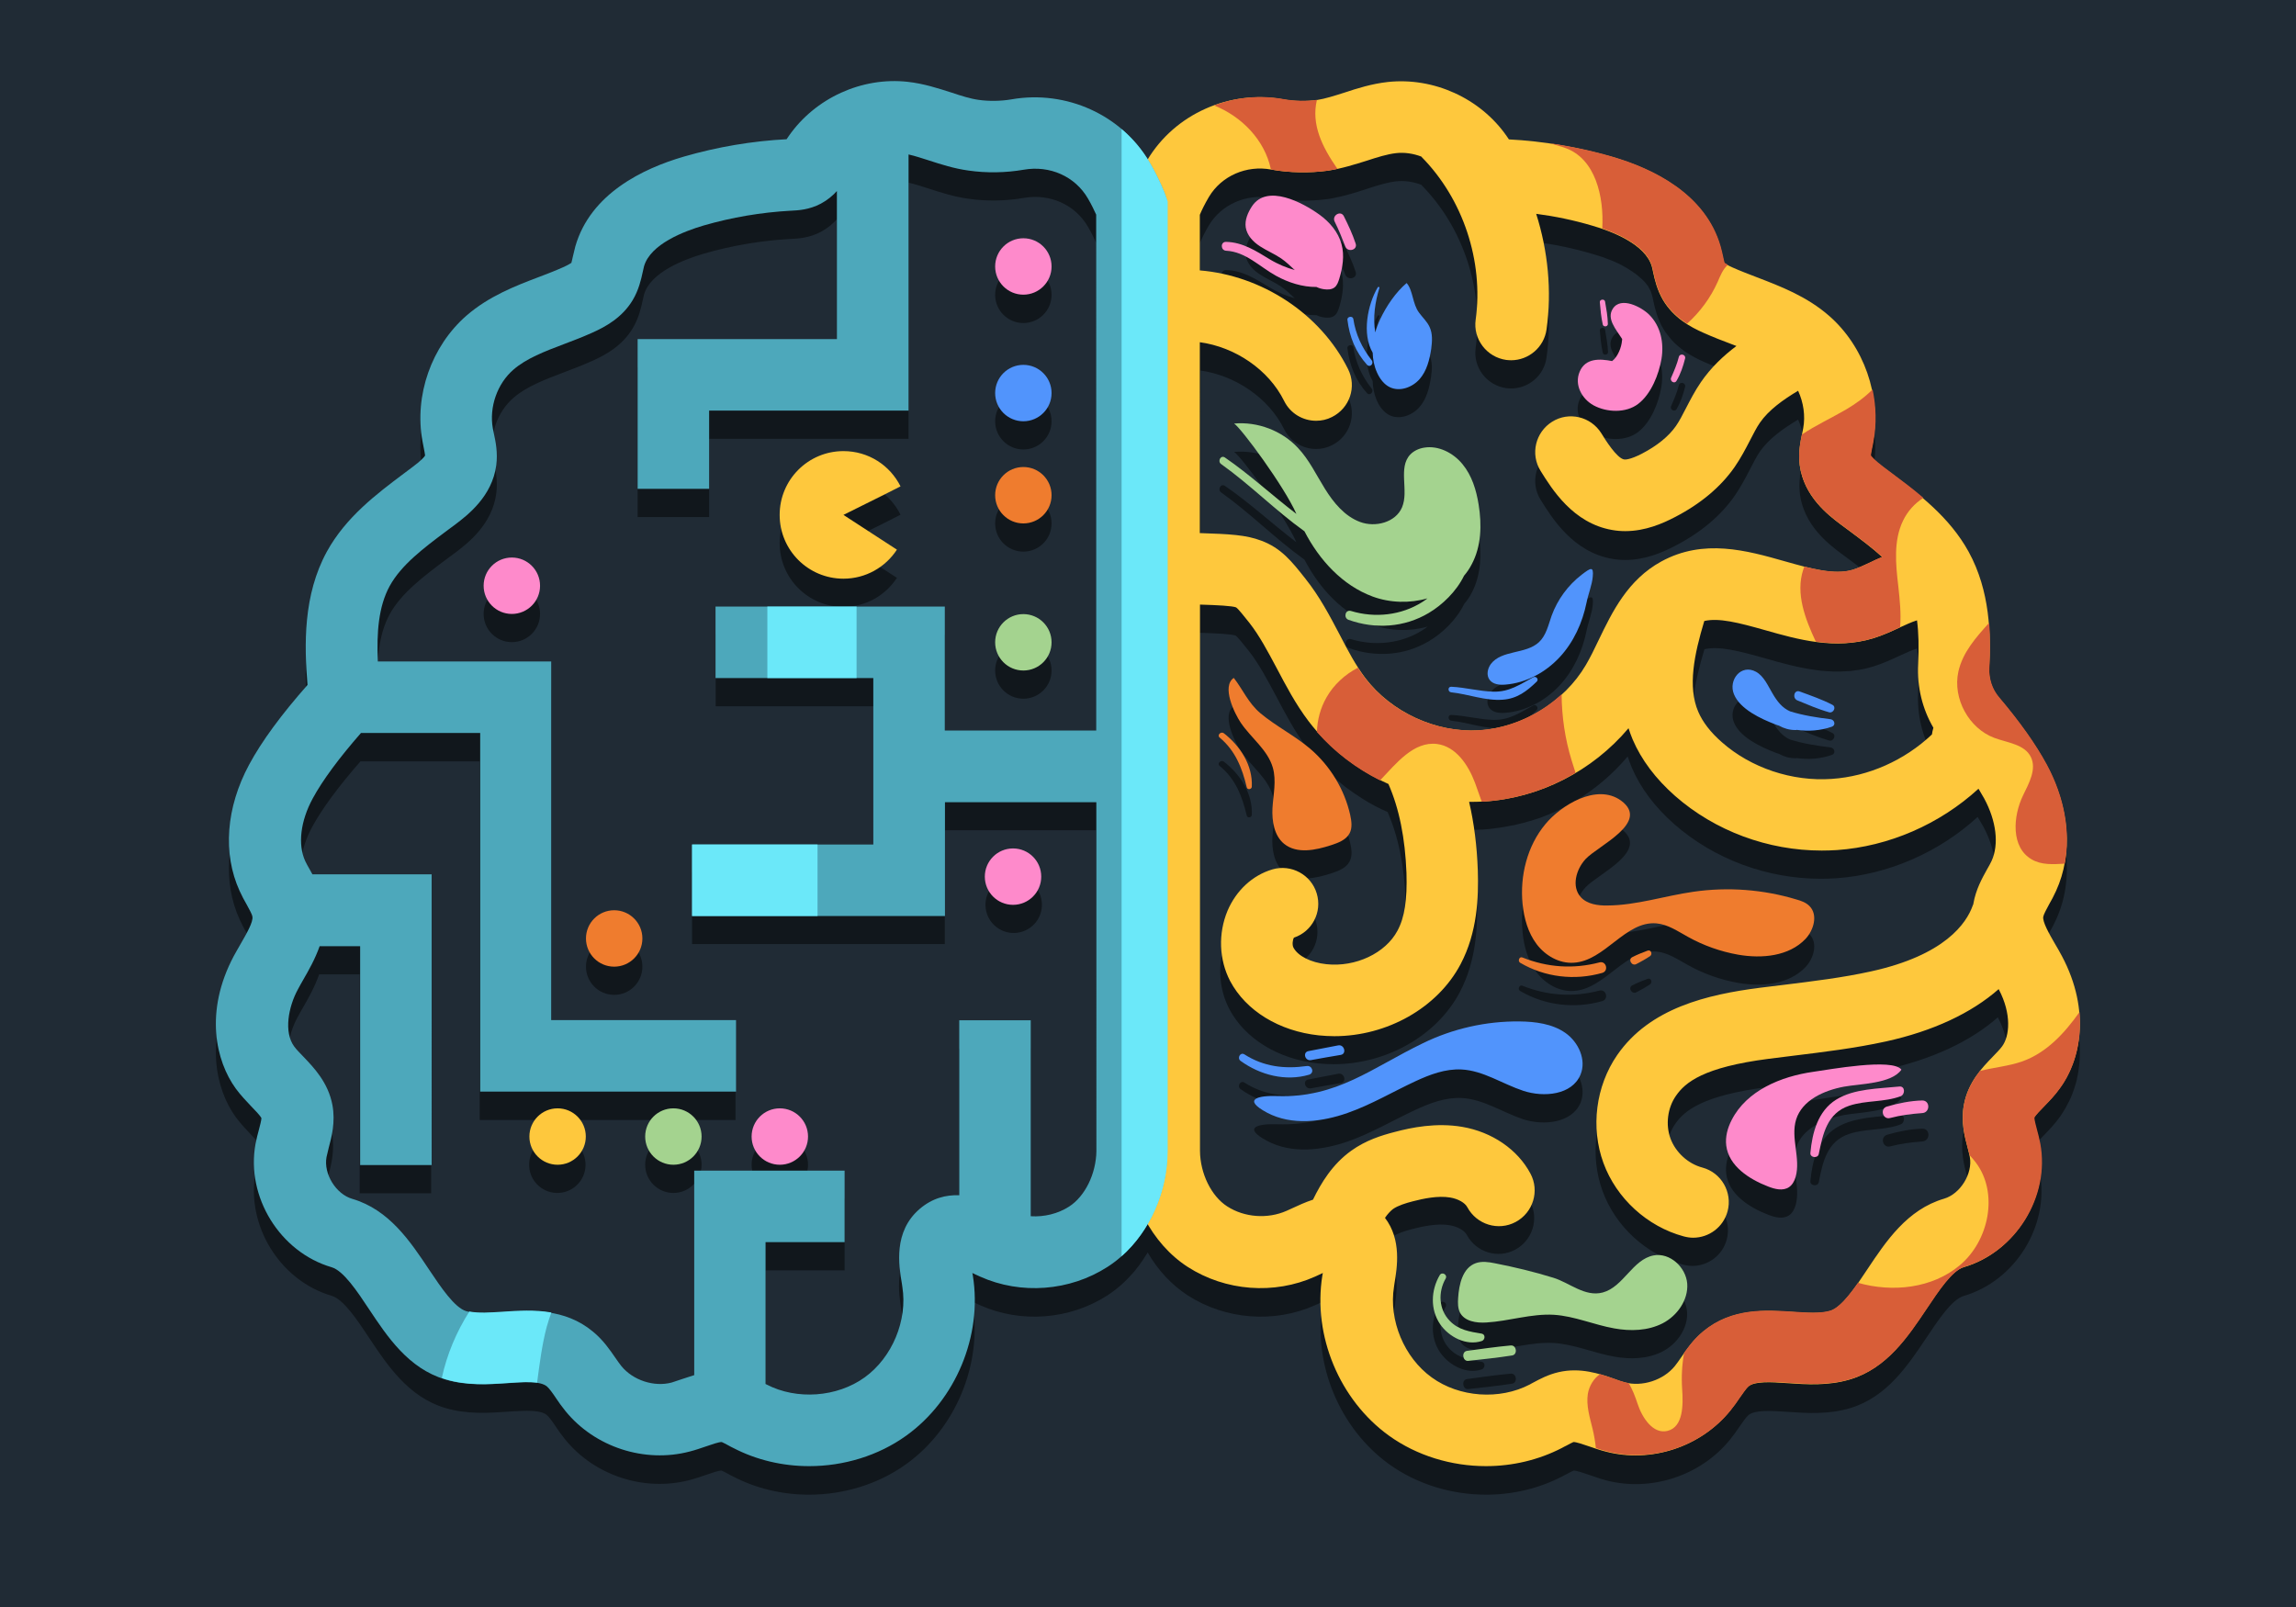 <?xml version="1.0" encoding="utf-8"?>
<!-- Generator: Adobe Illustrator 22.1.0, SVG Export Plug-In . SVG Version: 6.00 Build 0)  -->
<svg version="1.1" xmlns="http://www.w3.org/2000/svg" xmlns:xlink="http://www.w3.org/1999/xlink" x="0px" y="0px"
	 viewBox="0 0 1400 980" style="enable-background:new 0 0 1400 980;" xml:space="preserve">
<style type="text/css">
	.st0{fill:#202B35;}
	.st1{fill:#11171C;}
	.st2{fill:#FEC83D;}
	.st3{fill:#D85E38;}
	.st4{fill:#4DA8BB;}
	.st5{fill:#6BE8F9;}
	.st6{fill:#FE8ACB;}
	.st7{fill:#5194FC;}
	.st8{fill:#A4D38F;}
	.st9{fill:#EF7C2E;}
</style>
<g id="Background">
	<rect x="0" class="st0" width="1400" height="980"/>
</g>
<g id="object">
	<g>
		<g>
			<path class="st1" d="M1257.7,678.6c0.3-0.5,0.6-1,0.9-1.5c0.1-0.2,0.3-0.4,0.4-0.6c0.3-0.6,0.7-1.2,1-1.8
				c0.1-0.1,0.1-0.2,0.2-0.4c0.4-0.8,0.8-1.5,1.2-2.3c0.1-0.1,0.1-0.2,0.2-0.3c0.3-0.7,0.6-1.4,1-2.1c0.1-0.2,0.2-0.4,0.2-0.5
				c0.3-0.7,0.6-1.4,0.9-2.2c0-0.1,0.1-0.2,0.1-0.3c0.7-1.8,1.3-3.6,1.8-5.5c0-0.1,0-0.1,0.1-0.2c0.2-0.9,0.5-1.8,0.7-2.7
				c0-0.1,0-0.1,0-0.2c0.7-3,1.2-6.2,1.5-9.4c0,0,0,0,0-0.1c0.4-4.4,0.4-9,0-13.9c0,0,0,0,0,0v0c-1-10.7-4.2-22.2-10.5-34.2
				c-1.4-2.7-2.9-5.2-4.3-7.6c-3.4-5.9-7.7-13.3-7.1-16.5c0.3-1.5,2-4.6,3.5-7.4c1.4-2.4,2.9-5.2,4.3-8.3
				c7.9-17.3,8.5-37.6,2.3-57.8c0,0,0,0,0,0c-0.4-1.3-0.8-2.5-1.3-3.8c0,0,0,0,0,0c-0.4-1.2-0.9-2.4-1.4-3.6
				c-0.1-0.2-0.1-0.4-0.2-0.5c-0.5-1.1-0.9-2.3-1.4-3.4c0-0.1-0.1-0.1-0.1-0.2c-0.5-1.1-1-2.3-1.6-3.4c-0.1-0.3-0.3-0.5-0.4-0.8
				c-0.6-1.1-1.1-2.3-1.7-3.4c-6.6-12.2-16.3-25.9-29-40.9c-4.2-4.9-6.3-11.3-5.9-18c0.1-1,0.1-2,0.1-3c0-0.1,0-0.2,0-0.3
				c0.8-20-0.2-45-12.7-67.7c-8.2-15-20.1-26.4-32.2-36.2c-0.3-0.3-0.7-0.5-1-0.8c-2.9-2.3-5.8-4.5-8.6-6.7
				c-0.4-0.3-0.7-0.6-1.1-0.8c-1.3-1-2.7-2-4-3c-1.7-1.3-3.5-2.6-5.2-3.9c-5.4-4.1-7.2-6.2-7.8-7.1c0.1-1.1,0.5-3.1,0.8-4.6
				c0.3-1.4,0.6-2.8,0.8-4.2c0.2-1.2,0.4-2.3,0.5-3.5c0-0.3,0.1-0.6,0.1-0.9c0.1-1.2,0.3-2.3,0.4-3.5c0,0,0,0,0,0
				c0.1-1.2,0.1-2.4,0.2-3.5c0-0.3,0-0.6,0-0.8c0-1.2,0-2.3,0-3.5c0,0,0,0,0,0c0-1.2-0.1-2.4-0.2-3.6c0-0.3,0-0.5-0.1-0.8
				c-0.2-2.4-0.5-4.7-0.8-7.1c0-0.2-0.1-0.5-0.1-0.7c-0.2-1.2-0.4-2.3-0.7-3.5c0,0,0,0,0,0v0c-3.7-17.3-12.8-33.4-26.2-45.1
				c-13.6-11.9-29.7-18-44-23.5c-5.2-2-10.2-3.9-14.9-6c-1.3-0.6-2.3-1.1-3.1-1.5l0,0c-0.5-0.3-0.9-0.5-1.3-0.7c0,0,0,0,0,0
				c-0.1-0.1-0.3-0.2-0.4-0.3c0,0,0,0,0,0c-0.1-0.1-0.2-0.2-0.3-0.2c-0.3-0.9-0.6-2.5-0.9-3.8c-0.4-1.9-0.9-4-1.5-6.2
				c-9.2-32.1-41.1-47.5-66.2-54.8c-1.4-0.4-2.9-0.8-4.3-1.2c-0.4-0.1-0.8-0.2-1.2-0.3c-1.1-0.3-2.2-0.6-3.4-0.9
				c-0.4-0.1-0.7-0.2-1.1-0.3c-1.3-0.3-2.5-0.6-3.8-0.9c-0.2,0-0.4-0.1-0.6-0.1c-15.9-3.7-32.1-6-48.4-6.9c0,0,0,0,0-0.1
				c-0.4-0.6-0.9-1.3-1.3-1.9c-16.1-23.1-44.5-36-72.5-33c-9.8,1.1-18.7,3.9-26.5,6.5c-6,1.9-11.6,3.7-16.7,4.5c-0.1,0-0.3,0-0.4,0
				c-3.1,0.4-6.6,0.6-10,0.5c-0.1,0-0.1,0-0.2,0c-0.8,0-1.6,0-2.3-0.1c-0.2,0-0.4,0-0.6,0c-0.6,0-1.3-0.1-1.9-0.1
				c-0.4,0-0.8-0.1-1.1-0.1c-0.5-0.1-0.9-0.1-1.3-0.2c-0.8-0.1-1.6-0.2-2.4-0.4c-1-0.2-1.9-0.3-2.9-0.5c-0.3,0-0.7-0.1-1-0.1
				c-0.6-0.1-1.3-0.2-1.9-0.2c-0.4,0-0.8-0.1-1.2-0.1c-0.6-0.1-1.1-0.1-1.7-0.1c-0.4,0-0.9-0.1-1.3-0.1c-0.5,0-1-0.1-1.6-0.1
				c-0.5,0-0.9,0-1.4,0c-0.5,0-1,0-1.5,0c-0.5,0-1,0-1.5,0c-0.4,0-0.9,0-1.3,0c-0.5,0-1.1,0-1.6,0.1c-0.4,0-0.8,0.1-1.1,0.1
				c-0.6,0-1.2,0.1-1.8,0.1c-0.1,0-0.3,0-0.4,0c-2.5,0.2-4.9,0.6-7.3,1c-0.1,0-0.2,0-0.4,0.1c-0.7,0.1-1.5,0.3-2.2,0.5
				c-0.2,0-0.4,0.1-0.5,0.1c-0.7,0.2-1.4,0.3-2.1,0.5c-0.2,0-0.4,0.1-0.5,0.1c-0.7,0.2-1.4,0.4-2.1,0.6c-0.2,0-0.3,0.1-0.5,0.1
				c-0.7,0.2-1.5,0.4-2.2,0.7c-0.1,0-0.2,0.1-0.3,0.1c-17.5,5.9-32.7,17.6-42.5,33.8c-0.2-0.3-0.4-0.6-0.6-0.9
				c-0.2-0.3-0.3-0.5-0.5-0.8c-0.4-0.7-0.9-1.3-1.3-2c-0.2-0.3-0.4-0.5-0.6-0.8c-0.5-0.6-0.9-1.3-1.4-1.9c-0.2-0.2-0.4-0.5-0.6-0.7
				c-0.5-0.6-1-1.3-1.5-1.9c-0.2-0.2-0.4-0.4-0.5-0.6c-0.6-0.6-1.1-1.3-1.7-1.9c-0.1-0.2-0.3-0.3-0.4-0.5c-0.6-0.7-1.2-1.3-1.9-2
				c-0.1-0.1-0.2-0.2-0.3-0.3c-0.7-0.7-1.4-1.4-2.1-2c-0.1-0.1-0.1-0.1-0.2-0.2c-0.8-0.7-1.6-1.4-2.4-2.1c0,0,0,0,0,0l0,0
				c-18.1-15.3-42.7-22.4-67.2-18.1c-6.3,1.1-13.8,1.2-20,0.3c-5.1-0.7-10.7-2.5-16.7-4.5c-7.8-2.5-16.7-5.4-26.5-6.5
				c-28-3.1-56.4,9.9-72.5,33c-0.4,0.6-0.9,1.3-1.3,1.9c0,0,0,0,0,0.1c-21.2,1.1-42.3,4.7-62.7,10.6c-25.1,7.3-57,22.7-66.2,54.8
				c-0.6,2.3-1.1,4.4-1.5,6.2c-0.3,1.2-0.6,2.9-0.9,3.8c-0.6,0.4-2,1.3-5.1,2.7c-4.7,2.1-9.6,4-14.9,6c-14.2,5.4-30.3,11.6-44,23.5
				c-21.3,18.6-31.9,48.6-26.8,76.5c0.3,1.4,0.5,2.8,0.8,4.2c0.3,1.5,0.7,3.5,0.8,4.6c-0.6,1-2.4,3.1-7.8,7.1
				c-1.7,1.3-3.4,2.6-5.2,3.9c-16.5,12.4-35.3,26.5-46.9,47.6c-14.5,26.5-13.8,56.9-11.8,81.3c-15.9,18-27.9,34.3-35.6,48.6
				c-14.1,26.2-16.2,54.2-5.8,77c1.4,3.1,2.9,5.9,4.3,8.3c1.5,2.8,3.3,5.9,3.5,7.4c0.6,3.2-3.7,10.6-7.1,16.5
				c-1.4,2.5-2.9,5-4.3,7.6c-17.9,33.8-11,63.9,1.3,80.8c3.1,4.2,6.5,7.7,9.4,10.8c2.2,2.2,5.4,5.6,6.2,7.1c0,1.4-0.9,4.7-1.5,7
				c-0.7,2.6-1.5,5.6-2.1,8.8c-5.9,32.3,14.9,66,46.4,75.2c7.2,2.1,15.5,14.5,22.7,25.4c11.3,17,24.1,36.3,46.5,43
				c13.3,4,26.5,3.1,38.1,2.3c0.8-0.1,1.5-0.1,2.3-0.2c0.1,0,0.3,0,0.4,0c0.7,0,1.4-0.1,2-0.1c0.1,0,0.2,0,0.3,0
				c4.8-0.3,9.3-0.4,12.8,0.1c2.6,0.4,4.7,1,6.1,2.2c1.5,1.3,3.5,4.1,5.5,7.1c1.6,2.4,3.5,5.1,5.7,7.8c17.9,22.1,48.3,32,75.8,24.8
				c3.6-0.9,6.9-2.1,9.9-3.1c3.2-1.1,8-2.8,9.7-2.7c0.8,0.3,2.8,1.4,4.3,2.2c0.9,0.5,1.8,1,2.7,1.4c14.2,7.4,30.2,11.1,46.3,11.1
				c21,0,42.1-6.3,59.2-18.6c30.2-21.7,46.5-60.9,40.6-97.6c-0.1-0.5-0.2-1.1-0.3-1.6c0.3,0.1,0.6,0.3,0.8,0.4
				c1.3,0.6,2.7,1.2,3.9,1.8c24.9,11.2,54.7,8.9,77.7-5.9c2.9-1.9,5.7-4,8.4-6.4l0,0c0,0,0,0,0,0c2.6-2.3,5.1-4.9,7.5-7.6
				c0.1-0.1,0.1-0.2,0.2-0.2c0.4-0.5,0.8-1,1.2-1.5c0.1-0.1,0.2-0.2,0.2-0.3c0.4-0.5,0.8-1,1.2-1.5c0.1-0.1,0.1-0.2,0.2-0.2
				c1.7-2.3,3.3-4.6,4.8-7.1c0,0,0-0.1,0.1-0.1c0.3-0.4,0.5-0.9,0.8-1.3c6.2,10.7,14.6,19.8,24.5,26.2c23,14.8,52.7,17.1,77.7,5.9
				c1.3-0.6,2.6-1.2,3.9-1.8c0.3-0.1,0.5-0.3,0.8-0.4c-0.1,0.5-0.2,1.1-0.3,1.6c-5.9,36.7,10.5,75.9,40.6,97.6
				c17.1,12.3,38.2,18.6,59.2,18.6c16,0,32-3.7,46.3-11.1c0.9-0.5,1.8-1,2.7-1.4c1.5-0.8,3.5-1.9,4.3-2.2c1.6-0.1,6.5,1.6,9.7,2.7
				c1.9,0.7,4,1.4,6.2,2.1c0.2,0.1,0.4,0.1,0.6,0.2c1,0.3,2,0.6,3.1,0.9c27.5,7.3,57.9-2.7,75.8-24.8c2.2-2.7,4.1-5.4,5.7-7.8
				c2.1-3,4-5.8,5.5-7.1c4-3.3,13.7-2.7,24-2c11.6,0.8,24.8,1.7,38.1-2.3c22.3-6.7,35.1-26,46.5-43c7.3-10.9,15.5-23.3,22.7-25.4
				c31.5-9.2,52.4-42.9,46.4-75.2c-0.6-3.2-1.4-6.2-2.1-8.8c-0.6-2.3-1.5-5.6-1.5-7c0.7-1.5,4-4.9,6.2-7.1c3-3.1,6.4-6.6,9.4-10.8
				c0.5-0.6,0.9-1.3,1.3-1.9C1257.5,679,1257.6,678.8,1257.7,678.6z M668.4,462.7h-92.3v-75.6h-53.8h-54.4h-31.5v43.6h31.5h54.4
				h10.2v32v21.8v47.6h-34H422v43.6h76.5h77.6v-69.4h92.3v212.9c-0.1,13.7-6.9,27.6-16.6,33.8c-6.8,4.4-15.2,6.4-23.4,5.9V639.4
				h-43.6v106.7c-8-0.3-16.4,1.7-24.2,8.4c-16,13.8-12.7,34.3-10.8,45.3l0.3,2.1c3.3,20.5-6.2,43.2-23,55.3
				c-16.8,12.1-41.4,13.9-59.8,4.3c-0.2-0.1-0.4-0.2-0.6-0.3v-86.5H515V731h-91.7v124.7c-2.5,0.8-4.9,1.6-7.1,2.3
				c-2.4,0.8-4.7,1.6-6.6,2.2c-10.8,2.9-23.7-1.4-30.7-10c-1.1-1.4-2.4-3.2-3.7-5.1c-3.3-4.8-7.4-10.8-13.6-15.9
				c-13.3-11-28.5-12.8-42.3-12.5c0,0-0.1,0-0.1,0c-0.6,0-1.1,0-1.7,0c-0.1,0-0.1,0-0.2,0c-0.5,0-1.1,0-1.6,0.1c-0.1,0-0.1,0-0.2,0
				c-0.5,0-1,0-1.5,0.1c-0.1,0-0.2,0-0.3,0c-0.5,0-1,0.1-1.5,0.1c-0.1,0-0.2,0-0.3,0c-0.5,0-1,0.1-1.5,0.1c-0.1,0-0.2,0-0.3,0
				c-0.5,0-1,0.1-1.6,0.1c0,0-0.1,0-0.1,0c-0.6,0-1.1,0.1-1.7,0.1c-0.9,0.1-1.8,0.1-2.8,0.2c0,0-0.1,0-0.1,0
				c-0.9,0.1-1.8,0.1-2.7,0.2c0,0,0,0-0.1,0c-5.6,0.3-10.7,0.4-14.9-0.4c0,0,0,0,0,0c-0.7-0.1-1.4-0.3-2.1-0.5
				c-7.2-2.2-15.4-14.5-22.7-25.4c-11.4-17.1-24.3-36.5-46.8-43.1c-10-2.9-17.6-15.3-15.7-25.5c0.3-1.5,0.8-3.4,1.3-5.5
				c1.8-6.7,4.2-15.8,2.3-26.2c-2.6-13.8-11.3-22.8-17.7-29.5c-2.2-2.3-4.3-4.4-5.6-6.2c-6.5-8.8-3.5-24.2,2.1-34.6
				c1-2,2.3-4.1,3.5-6.3c3.3-5.7,7.2-12.6,9.9-20.3h24.7v133.5h43.6V550.5h-72.7c-0.5-1-1.1-2-1.6-2.9c-1.1-1.9-2.1-3.7-2.8-5.2
				c-4.6-10.1-2.9-24.4,4.6-38.2c6-11.1,16.1-24.7,29.4-39.9h72.7v218.7h156v-43.6H336.1V420.6H230.4c-0.8-17.8,0.4-33.5,7.2-46
				c7.1-12.9,20.5-23,34.8-33.7c1.8-1.3,3.6-2.7,5.4-4c7.2-5.5,22.3-16.9,24.8-36c1-7.7-0.4-14.5-1.5-19.5c-0.2-1-0.4-2-0.6-3
				c-2.3-12.9,2.7-27.3,12.6-35.8c7.8-6.8,19-11.1,30.9-15.6c5.6-2.1,11.3-4.3,17.1-6.9c8.1-3.6,18.3-9.2,24.7-19.9
				c3.7-6.2,5.1-12.5,6.1-17.1c0.3-1.3,0.6-2.6,0.8-3.5c3.9-13.6,24.5-21.4,36.4-24.9c17.3-5,35.1-8,53-9l0.2,0
				c4.5-0.2,11.2-0.6,18.2-4.3c4.1-2.2,7.3-4.9,9.8-7.7V224H388.8v91.3h43.6v-47.7H554V111.4c4,0.9,8.2,2.3,12.6,3.7
				c7.1,2.3,15.1,4.9,23.9,6.1c10.9,1.6,22.8,1.4,33.7-0.5c16-2.8,31.4,4.1,39.2,17.6c2.3,3.9,3.9,7.4,5,9.8V462.7z M1158.3,399.9
				c3-1.4,7.6-3.5,10.6-4.4c1,7.5,1.2,16.2,0.7,26.8c-0.7,13.7,2.5,27.1,9.3,38.7c-0.4,1.4-0.7,2.7-0.9,4.1
				c-16.7,15.8-38.7,25.6-61.1,27.1c-24.2,1.7-49.2-6.7-66.9-22.3c-7-6.1-11.8-12.4-14.5-18.7c-6.4-15.2-2.4-34.6,3.8-55.3
				c8.9-2,20.5,0.9,37.1,5.6c9.7,2.8,20.1,5.7,30.8,7.1l0,0c0,0,0,0,0,0c0.7,0.1,1.4,0.2,2.1,0.3c0,0,0.1,0,0.1,0
				c0.7,0.1,1.4,0.2,2,0.2c0,0,0.1,0,0.1,0c0.7,0.1,1.3,0.1,2,0.2c0.1,0,0.1,0,0.2,0c0.6,0,1.3,0.1,1.9,0.1c0.1,0,0.2,0,0.3,0
				c0.6,0,1.2,0.1,1.8,0.1c0.1,0,0.2,0,0.4,0c0.6,0,1.2,0,1.8,0c0.1,0,0.3,0,0.4,0c0.6,0,1.1,0,1.7,0c0.2,0,0.3,0,0.5,0
				c0.5,0,1.1,0,1.6-0.1c0.2,0,0.4,0,0.6,0c0.5,0,1.1-0.1,1.6-0.1c0.2,0,0.4,0,0.6,0c0.5,0,1-0.1,1.5-0.1c0.2,0,0.5,0,0.7-0.1
				c0.5-0.1,1-0.1,1.5-0.2c0.2,0,0.5-0.1,0.7-0.1c0.5-0.1,1-0.1,1.5-0.2c0.3,0,0.5-0.1,0.8-0.1c0.5-0.1,1-0.2,1.4-0.3
				c0.3,0,0.5-0.1,0.8-0.1c0.5-0.1,1-0.2,1.4-0.3c0.3-0.1,0.5-0.1,0.8-0.2c0.5-0.1,1-0.3,1.5-0.4c0.2-0.1,0.5-0.1,0.7-0.2
				c0.7-0.2,1.5-0.4,2.2-0.6C1148.2,404.6,1153.5,402.1,1158.3,399.9z M731.6,225.9c21.4,2.9,41.9,16.6,51.4,35.8
				c3.8,7.7,11.5,12.1,19.5,12.1c3.3,0,6.6-0.7,9.7-2.3c10.8-5.4,15.2-18.4,9.8-29.2c-16.9-34-52.8-57.1-90.4-60.2v-33.9
				c1.2-2.6,3-6.6,5.6-10.9c7.6-12.6,22.7-19.3,37.7-16.6l0,0c0.1,0,0.1,0,0.2,0c10.9,2,23.4,2.2,34.4,0.7c1-0.1,2-0.3,3-0.5
				c7.6-1.4,14.6-3.6,20.9-5.7c6.4-2.1,12.5-4,17.8-4.6c5.1-0.6,10.5,0.2,15.5,2.1c0.1,0.1,0.1,0.1,0.1,0.2
				c25.3,25.6,37.9,63.6,33,99.2c-1.7,11.9,6.7,22.9,18.6,24.6c1,0.1,2,0.2,3,0.2c10.7,0,20.1-7.9,21.6-18.8
				c3.3-23.5,0.9-47.8-6.3-70.5c11.5,1.5,23,3.9,34.1,7.2c1.8,0.5,3.9,1.2,6.1,1.9c0.1,0,0.3,0.1,0.4,0.1c0.3,0.1,0.6,0.2,0.8,0.3
				c0.2,0.1,0.3,0.1,0.5,0.2c0.2,0.1,0.5,0.2,0.7,0.3c0.2,0.1,0.4,0.1,0.6,0.2c0.2,0.1,0.5,0.2,0.7,0.3c0.2,0.1,0.4,0.1,0.6,0.2
				c0.3,0.1,0.5,0.2,0.8,0.3c0.2,0.1,0.3,0.1,0.5,0.2c0.3,0.1,0.6,0.3,1,0.4c0.1,0,0.2,0.1,0.3,0.1c0.4,0.2,0.8,0.4,1.3,0.6
				c0.1,0.1,0.3,0.1,0.4,0.2c0.3,0.1,0.6,0.3,0.9,0.4c0.2,0.1,0.3,0.2,0.5,0.2c0.3,0.1,0.5,0.3,0.8,0.4c0.2,0.1,0.3,0.2,0.5,0.3
				c0.3,0.1,0.5,0.3,0.8,0.4c0.2,0.1,0.3,0.2,0.5,0.3c0.3,0.2,0.6,0.3,0.9,0.5c0.1,0.1,0.3,0.1,0.4,0.2c0.4,0.2,0.8,0.5,1.2,0.7
				c0.1,0.1,0.2,0.1,0.3,0.2c0.3,0.2,0.6,0.4,1,0.6c0.1,0.1,0.3,0.2,0.4,0.3c0.3,0.2,0.5,0.3,0.8,0.5c0.2,0.1,0.3,0.2,0.5,0.3
				c0.2,0.2,0.5,0.3,0.7,0.5c0.1,0.1,0.3,0.2,0.4,0.3c0.3,0.2,0.5,0.4,0.8,0.5c0.1,0.1,0.3,0.2,0.4,0.3c0.3,0.3,0.7,0.5,1,0.8
				c0,0,0.1,0,0.1,0.1c0.4,0.3,0.7,0.6,1.1,0.9c0.1,0.1,0.2,0.2,0.3,0.3c0.2,0.2,0.5,0.4,0.7,0.6c0.1,0.1,0.2,0.2,0.4,0.3
				c0.2,0.2,0.4,0.4,0.6,0.6c0.1,0.1,0.2,0.2,0.4,0.4c0.2,0.2,0.4,0.4,0.6,0.6c0.1,0.1,0.2,0.2,0.3,0.3c0.2,0.2,0.4,0.5,0.6,0.7
				c0.1,0.1,0.1,0.2,0.2,0.3c0.3,0.3,0.5,0.7,0.8,1c0.1,0.1,0.1,0.2,0.2,0.2c0.2,0.3,0.4,0.5,0.5,0.8c0.1,0.1,0.2,0.3,0.2,0.4
				c0.1,0.2,0.3,0.5,0.4,0.7c0.1,0.1,0.2,0.3,0.2,0.4c0.1,0.2,0.2,0.5,0.4,0.7c0.1,0.1,0.1,0.3,0.2,0.4c0.1,0.3,0.2,0.5,0.3,0.8
				c0,0.1,0.1,0.2,0.1,0.4c0.1,0.4,0.3,0.8,0.4,1.2c0.3,0.9,0.5,2.2,0.8,3.5c1,4.6,2.4,10.8,6.1,17.1c0.5,0.8,0.9,1.5,1.4,2.2
				c0.2,0.2,0.3,0.4,0.5,0.6c0.3,0.5,0.7,1,1.1,1.4c0.2,0.2,0.4,0.4,0.5,0.7c0.4,0.4,0.7,0.9,1.1,1.3c0.2,0.2,0.3,0.4,0.5,0.6
				c0.5,0.5,0.9,1,1.4,1.5c0.1,0.1,0.2,0.2,0.3,0.3c1.2,1.2,2.4,2.2,3.7,3.2c0.1,0.1,0.1,0.1,0.2,0.2c0.6,0.4,1.1,0.9,1.7,1.3
				c0.1,0.1,0.1,0.1,0.2,0.2c4.1,2.8,8.3,5,12,6.6c5.8,2.6,11.5,4.8,17.1,6.9c1,0.4,1.9,0.7,2.9,1.1c-8,6-15.6,13.2-21.7,22.1
				c-3.7,5.4-6.5,10.9-9,15.7c-2.1,4.1-4.1,8-6.2,11c-4.4,6.3-11.4,12-20.8,16.9c-7.2,3.7-10.1,3.6-10.8,3.5
				c-4.5-0.8-11.6-12.2-13.9-16c-6.4-10.2-19.8-13.4-30-7c-10.2,6.4-13.4,19.8-7,30c6.9,11.1,19.8,31.9,43.6,36
				c2.7,0.5,5.4,0.7,8,0.7c12.3,0,22.9-4.7,30.2-8.5c15.7-8.1,28-18.4,36.5-30.6c3.8-5.5,6.7-11.1,9.3-16.1c2.1-4,4-7.9,6.1-10.9
				c5.3-7.7,14.1-14,23.3-19.5c3.3,7.2,4.5,15.3,3.1,22.9c-0.2,1-0.4,2-0.6,3c-0.3,1.4-0.6,3-0.9,4.7c0,0.1,0,0.1,0,0.2
				c-0.1,0.6-0.2,1.3-0.3,1.9c0,0.1,0,0.2,0,0.3c-0.1,0.6-0.2,1.3-0.2,2c0,0.1,0,0.2,0,0.3c-0.1,0.7-0.1,1.4-0.2,2.1
				c0,0.1,0,0.2,0,0.3c0,0.7-0.1,1.5-0.1,2.2c0,0.1,0,0.2,0,0.3c0,0.8,0,1.6,0.1,2.4c0,0.1,0,0.1,0,0.2c0.1,0.8,0.1,1.7,0.2,2.6
				c2.5,19.1,17.5,30.5,24.8,36c1.8,1.3,3.6,2.7,5.4,4c7.1,5.3,14.1,10.5,20.1,16c-2.7,1.1-5.3,2.3-7.7,3.5
				c-3.8,1.8-7.4,3.4-10.3,4.3c-0.6,0.2-1.3,0.4-1.9,0.5c-0.2,0-0.4,0.1-0.6,0.1c-0.5,0.1-1,0.2-1.5,0.3c-0.2,0-0.4,0.1-0.6,0.1
				c-0.7,0.1-1.3,0.2-2,0.2c-0.1,0-0.2,0-0.3,0c-0.6,0-1.2,0.1-1.8,0.1c-0.2,0-0.5,0-0.7,0c-0.5,0-1,0-1.5,0c-0.2,0-0.5,0-0.7,0
				c-0.7,0-1.4-0.1-2.1-0.2c-0.2,0-0.4,0-0.7-0.1c-0.5-0.1-1.1-0.1-1.6-0.2c-0.3,0-0.6-0.1-0.9-0.1c-0.5-0.1-1-0.1-1.5-0.2
				c-0.3,0-0.6-0.1-0.9-0.1c-0.7-0.1-1.4-0.2-2.1-0.4c-0.4-0.1-0.7-0.1-1.1-0.2c-0.4-0.1-0.8-0.2-1.2-0.3c-0.4-0.1-0.8-0.2-1.3-0.3
				c-0.4-0.1-0.7-0.2-1.1-0.3c-1.1-0.3-2.2-0.5-3.2-0.8c-3.9-1-7.9-2.1-12-3.3c-23.2-6.6-49.5-14-75.3,0.1
				c-20.5,11.2-29.9,30.7-38.2,47.9c-2.6,5.5-5.1,10.6-7.8,15.2c-3.9,6.7-8.9,12.7-14.6,18l0,0c-2.6,2.4-5.3,4.6-8.2,6.6
				c0,0,0,0,0,0c-1.9,1.3-3.8,2.6-5.8,3.8c-0.1,0-0.1,0.1-0.2,0.1c-2,1.2-4,2.2-6,3.2c-0.1,0-0.2,0.1-0.2,0.1
				c-0.9,0.5-1.9,0.9-2.8,1.3c-0.1,0-0.2,0.1-0.3,0.1c-1,0.4-2.1,0.9-3.1,1.3c0,0,0,0-0.1,0c-1,0.4-2,0.7-2.9,1.1
				c-0.2,0.1-0.4,0.1-0.6,0.2c-1,0.3-2,0.7-3,1c0,0,0,0-0.1,0c-1,0.3-2.1,0.6-3.1,0.8c-0.2,0.1-0.5,0.1-0.7,0.2
				c-0.8,0.2-1.7,0.4-2.5,0.6c-0.2,0-0.4,0.1-0.6,0.1c-1,0.2-2,0.4-3.1,0.5c-0.2,0-0.4,0.1-0.6,0.1c-0.8,0.1-1.7,0.2-2.5,0.3
				c-0.3,0-0.6,0.1-0.8,0.1c-1,0.1-2.1,0.2-3.1,0.3c-26.2,1.6-53.5-11-69.4-31.9c-0.7-1-1.5-2-2.2-3c0,0-0.1-0.1-0.1-0.1
				c-0.7-1-1.4-2-2-3v0c-4-6.2-7.6-13-11.3-20.2c-6-11.4-12.2-23.3-21-34.3c-8.2-10.4-14.7-18.6-26.9-23.1c-9.2-3.5-19-4-37.4-4.6
				V225.9z M1093.2,817.2c-16.6-1.1-37.3-2.5-54.7,11.9c-0.7,0.6-1.4,1.2-2.1,1.8c-0.2,0.2-0.4,0.4-0.6,0.6
				c-0.4,0.4-0.9,0.8-1.3,1.3c-0.2,0.2-0.5,0.5-0.7,0.7c-0.4,0.4-0.7,0.8-1.1,1.2c-0.2,0.2-0.4,0.5-0.7,0.7c-0.3,0.4-0.7,0.8-1,1.2
				c-0.2,0.2-0.4,0.5-0.6,0.7c-0.5,0.6-0.9,1.1-1.3,1.7c-0.3,0.4-0.7,0.9-1,1.3c-0.1,0.1-0.2,0.3-0.3,0.4c-0.4,0.5-0.7,1-1.1,1.5
				c0,0,0,0,0,0l0,0c-0.7,0.9-1.3,1.9-1.9,2.7c-1.3,1.9-2.6,3.7-3.7,5.1c-6.5,8-18.1,12.2-28.3,10.5l0,0c-0.3,0-0.5-0.1-0.8-0.1
				c-0.5-0.1-1.1-0.2-1.6-0.4c-1.9-0.5-4.2-1.3-6.6-2.2c-0.6-0.2-1.3-0.4-1.9-0.7c0,0,0,0-0.1,0c-0.6-0.2-1.3-0.4-2-0.7c0,0,0,0,0,0
				c-0.7-0.2-1.4-0.5-2.1-0.7c0,0,0,0,0,0c-0.7-0.2-1.5-0.4-2.2-0.7c0,0,0,0,0,0l0,0c-7.3-2.1-16-3.5-25.5-1.3
				c-6.4,1.5-11.4,4.2-15.5,6.4c-0.7,0.4-1.4,0.7-2,1.1c-18.4,9.6-43,7.9-59.8-4.3c-16.8-12.1-26.3-34.9-23-55.3l0.3-2.1
				c1.6-9.6,4.4-26.6-5.8-39.9c1.5-2.2,3.2-4.1,4.9-5.4c3-2.1,7.8-3.6,12.1-4.7c6.2-1.6,15.3-3.6,22.8-2.3c4.8,0.8,9,3.2,10.4,5.9
				c5.7,10.6,18.9,14.7,29.5,9c10.6-5.7,14.7-18.9,9-29.5c-7.8-14.7-23.4-25.4-41.6-28.5c-15.8-2.7-31,0.4-41.1,3.1
				c-8.2,2.1-17.7,5.1-26.5,11.4c-11.6,8.3-18.5,19.8-23.4,29.9c-4.9,1.6-9.3,3.7-12.8,5.3c-1.1,0.5-2.3,1-3.3,1.5
				c-11.5,5.1-25.7,4.1-36.2-2.7c-9.7-6.2-16.5-20.1-16.6-33.8V385.9c10.6,0.3,19.8,0.8,22,1.7c1.3,0.8,4.9,5.4,8.1,9.4
				c6.2,7.9,11.2,17.4,16.6,27.5c5.7,10.8,11.5,21.9,19.5,32.5c2.8,3.7,5.8,7.2,9,10.5c0.2,0.2,0.4,0.5,0.6,0.7
				c0.5,0.6,1.1,1.1,1.6,1.6c0.3,0.3,0.5,0.5,0.8,0.7c0.6,0.5,1.1,1.1,1.7,1.6c0.2,0.2,0.4,0.3,0.5,0.5c2,1.8,4,3.6,6.1,5.3
				c0.2,0.1,0.4,0.3,0.5,0.4c0.7,0.5,1.3,1.1,2,1.6c0.2,0.1,0.3,0.2,0.5,0.4c3.1,2.3,6.3,4.5,9.6,6.6c0.1,0.1,0.2,0.1,0.3,0.2
				c4.9,3.1,10,5.8,15.3,8.1c6.6,15,10.2,33.1,11,54.2c0.5,16.3-1.1,27.2-5.5,35.3c-7.3,13.7-25.5,22.3-43.3,20.4
				c-9.5-1-17.4-5-20.1-10.1c-0.9-1.7-0.5-4.9,0.3-6.1c11.1-3.7,17.3-15.6,13.9-26.9c-3.4-11.5-15.6-18.1-27.1-14.7
				c-12.1,3.6-22,12.8-27.3,25.2c-5.8,13.9-5.2,29.9,1.6,42.9c9.6,18.1,29.8,30.5,54,33.1c3.2,0.3,6.3,0.5,9.5,0.5
				c32.1,0,62.9-17.2,77-43.9c10.3-19.5,11-40.8,10.5-57.2c-0.5-14.9-2.3-28.9-5.3-41.8c0.6,0,1.1,0,1.7,0c2.1,0,4.2-0.1,6.3-0.2
				l0,0c0.3,0,0.6,0,0.8,0c1.2-0.1,2.3-0.2,3.5-0.3c0.4,0,0.7-0.1,1.1-0.1c0.8-0.1,1.6-0.2,2.4-0.3c0.4-0.1,0.8-0.1,1.3-0.2
				c0.8-0.1,1.5-0.2,2.3-0.3c0.4-0.1,0.8-0.1,1.3-0.2c0.8-0.1,1.6-0.3,2.3-0.4c0.4-0.1,0.8-0.1,1.1-0.2c0.9-0.2,1.8-0.4,2.7-0.5
				c0.2-0.1,0.5-0.1,0.7-0.1c2.3-0.5,4.7-1.1,7-1.7c0.2-0.1,0.4-0.1,0.6-0.2c1-0.3,1.9-0.6,2.9-0.8c0.2-0.1,0.5-0.2,0.7-0.2
				c0.9-0.3,1.8-0.6,2.7-0.9c0.2-0.1,0.5-0.2,0.7-0.2c1-0.3,1.9-0.7,2.9-1c0.1-0.1,0.3-0.1,0.4-0.2c4.6-1.7,9-3.7,13.3-6
				c0.1,0,0.2-0.1,0.2-0.1c1-0.5,2-1.1,3-1.6c0.1,0,0.2-0.1,0.2-0.1c1-0.6,2.1-1.2,3.1-1.8c0,0,0,0,0,0l0,0
				c12.1-7.2,22.9-16.4,32-27.2c0.7,2.3,1.6,4.5,2.5,6.8c5.3,12.4,14,24,25.9,34.5c24.4,21.4,56.6,33.3,89.4,33.3
				c3.1,0,6.2-0.1,9.3-0.3c31.6-2.2,62.6-15.7,86.3-37.4c1.2,2,2.4,4,3.4,5.8c7.5,13.8,9.2,28.1,4.6,38.2c-0.7,1.5-1.7,3.3-2.8,5.2
				c-3,5.4-6.8,12.2-8.3,20.8c0,0.2,0,0.3-0.1,0.5c-0.1,0.2-0.2,0.5-0.3,0.7c-3.8,10.8-16.9,30.3-62.1,40.2
				c-17.2,3.8-34.7,5.9-53.2,8.2c-4.9,0.6-9.8,1.2-14.7,1.8c-31.7,4.1-66.9,12.2-86.8,41c-13.1,19-16.3,44.2-8.4,65.8
				c7.9,21.6,26.7,38.8,49,44.8c1.9,0.5,3.8,0.8,5.7,0.8c9.6,0,18.4-6.4,21-16.1c3.1-11.6-3.8-23.6-15.4-26.7
				c-8.7-2.3-16.3-9.3-19.4-17.7c-3.1-8.4-1.8-18.7,3.3-26c5.7-8.3,16.9-17.5,56.5-22.6c4.8-0.6,9.6-1.2,14.4-1.8
				c18.7-2.3,38-4.6,57.2-8.8c28.6-6.3,52-17.2,68.7-31.9c0,0.1,0.1,0.2,0.1,0.2c7.9,14.9,6.6,28.4,2.1,34.6
				c-1.3,1.8-3.4,3.9-5.6,6.2c-2.9,3-6.3,6.5-9.4,10.8c-0.1,0.1-0.2,0.3-0.3,0.4c-0.4,0.6-0.8,1.1-1.2,1.7c-0.1,0.2-0.2,0.3-0.3,0.5
				c-0.4,0.6-0.8,1.2-1.2,1.9c-0.1,0.1-0.1,0.2-0.2,0.4c-0.4,0.8-0.9,1.6-1.3,2.4c0,0.1-0.1,0.2-0.1,0.2c-0.3,0.7-0.7,1.4-1,2.2
				c-0.1,0.3-0.2,0.5-0.3,0.8c-0.2,0.6-0.5,1.2-0.7,1.8c-0.1,0.3-0.2,0.6-0.3,0.9c-0.2,0.6-0.4,1.3-0.6,1.9
				c-0.1,0.3-0.2,0.6-0.2,0.9c-0.2,0.9-0.5,1.9-0.6,2.9c-1.9,10.4,0.5,19.5,2.3,26.2c0.4,1.7,0.9,3.3,1.2,4.6
				c0.1,0.3,0.1,0.6,0.2,0.8c1.9,10.2-5.8,22.6-15.7,25.5c-22.5,6.6-35.4,26-46.8,43.1c-1.8,2.8-3.8,5.6-5.7,8.4c0,0,0,0,0,0
				c-1.1,1.5-2.1,3-3.2,4.4c0,0,0,0-0.1,0.1c-0.7,0.9-1.4,1.8-2.1,2.7c0,0-0.1,0.1-0.1,0.1c-0.7,0.8-1.3,1.6-2,2.4
				c-0.1,0.1-0.1,0.1-0.2,0.2c-0.3,0.4-0.7,0.7-1,1.1c0,0,0,0,0,0c-0.3,0.3-0.6,0.7-0.9,1c-0.1,0.1-0.1,0.1-0.2,0.2
				c-0.3,0.3-0.6,0.6-1,0.9c0,0,0,0,0,0c-0.3,0.3-0.6,0.5-0.9,0.8c-0.1,0.1-0.1,0.1-0.2,0.2c-0.3,0.3-0.6,0.5-0.9,0.7c0,0,0,0,0,0
				c-0.3,0.2-0.6,0.4-0.9,0.6c-0.1,0-0.2,0.1-0.2,0.1c-0.3,0.2-0.6,0.4-0.9,0.5c0,0,0,0,0,0c-0.3,0.2-0.6,0.3-0.9,0.4
				c-0.1,0-0.2,0.1-0.2,0.1c-0.3,0.1-0.6,0.2-0.9,0.3C1110.1,818.3,1101.9,817.8,1093.2,817.2z"/>
			<path class="st1" d="M514.3,292.3c-21.5,0-38.9,17.4-38.9,38.9c0,21.5,17.4,38.9,38.9,38.9c13.6,0,25.6-7,32.6-17.7l-32.6-21.2
				c0,0,24-11.7,34.8-17.3C542.7,301,529.6,292.3,514.3,292.3z"/>
			<circle class="st1" cx="624" cy="179.8" r="17.2"/>
			<circle class="st1" cx="624" cy="256.9" r="17.2"/>
			<circle class="st1" cx="624" cy="408.9" r="17.2"/>
			<circle class="st1" cx="624" cy="319.2" r="17.2"/>
			
				<ellipse transform="matrix(0.987 -0.16 0.16 0.987 -109.386 63.638)" class="st1" cx="340" cy="710.3" rx="17.2" ry="17.2"/>
			<circle class="st1" cx="410.6" cy="710.3" r="17.2"/>
			<circle class="st1" cx="475.5" cy="710.3" r="17.2"/>
			<circle class="st1" cx="374.5" cy="589.5" r="17.2"/>
			
				<ellipse transform="matrix(0.526 -0.851 0.851 0.526 -176.38 787.171)" class="st1" cx="617.7" cy="551.8" rx="17.2" ry="17.2"/>
			<circle class="st1" cx="312.1" cy="374.4" r="17.2"/>
			<path class="st1" d="M837.1,381c10.6,3.9,22.6,4.2,33.4,1.1c-1,0.8-2,1.5-3.1,2.2c-12.9,8.2-29,9.9-43.5,5.5
				c-3.5-1.1-4.8,4.2-1.5,5.4c16.2,5.8,34,4.7,48.9-4.2c8.3-4.9,16.9-13.2,21.5-22.7c1.8-2.1,3.3-4.3,4.6-6.8
				c5.8-11,6.2-24.2,4.2-36.5c-1.4-8.8-4.1-17.7-9.8-24.6c-5.6-6.9-14.7-11.6-23.5-10.1c-3.1,0.5-6.2,1.9-8.4,4.2
				c-7.6,8.1-0.7,22-5,32.2c-3.9,9.2-16.3,12.4-25.6,8.9c-9.4-3.5-16.1-11.7-21.4-20.2s-9.6-17.7-16.5-25
				c-9.8-10.5-24.6-16.1-38.9-14.8c4.3,2.7,30.5,38.2,38,55.1c-14.7-11.2-28.3-23.9-43.6-34.4c-2.5-1.7-4.7,2.3-2.3,4
				c17.7,12.6,33.1,28.3,50.8,41C804.6,358.8,818.6,374.2,837.1,381z"/>
			<path class="st1" d="M804.4,148c-10-7.2-31.8-18.9-41-5c-2.5,3.8-4.5,8.4-3.8,12.9c0.8,4.9,4.5,8.8,8.7,11.5
				c4.1,2.7,8.8,4.6,12.9,7.4c2.9,2,5.6,4.6,8.3,7.1c-5.2-1.5-10.2-3.5-15.3-6.6c-8.4-5.1-16.5-10.4-26.6-10.6
				c-3.5-0.1-3.4,5.2,0,5.4c12,0.6,20.5,9.8,30.5,15.3c7.4,4.1,16.1,6.9,24.6,6.8c1.5,0.7,3.1,1.2,4.8,1.4c2.1,0.3,4.5,0.2,6.2-1.1
				c1.6-1.2,2.3-3.3,2.9-5.2c2.1-6.9,3.2-14.3,1.4-21.2C816,158.7,810.7,152.5,804.4,148z"/>
			<path class="st1" d="M839.5,244.2c1.7,3.8,4.3,7.4,8,9.1c6.1,2.8,13.6,0,18-5s6.1-11.9,7.1-18.5c0.6-4.4,0.9-9.1-0.9-13.1
				c-1.5-3.3-4.3-5.8-6.4-8.7c-4.1-5.4-3.6-13.5-7.6-18.1c-6.7,5.7-12.3,14-16.1,22c-1.2,2.6-2.3,5.3-3,8.1
				c-1.6-9-0.1-18.7,2.5-27.1c0.2-0.6-0.7-0.9-1-0.4c-6.2,10.5-9.8,28.4-3.1,39.9C837.1,236.4,837.9,240.4,839.5,244.2z"/>
			<path class="st1" d="M776.1,485.3c2.3,8,0.3,16.4-0.2,24.7c-0.5,7.9,0.9,16.8,7.1,21.8c7.7,6.3,19.2,3.9,28.7,0.8
				c4.3-1.4,9.1-3.2,11.2-7.2c1.8-3.4,1.3-7.5,0.4-11.2c-3.5-15.6-12.2-29.9-24.3-40.3c-9.5-8.1-20.8-13.7-30.4-21.7
				c-7.5-6.3-10.8-14.6-16.3-21.6c-7.6,5.2,0.4,21.6,4.3,27.4C762.9,467.3,773,474.4,776.1,485.3z"/>
			<path class="st1" d="M963.7,672.6c3.8-9-1.2-19.9-9.2-25.5s-18.3-6.9-28.1-7c-20.3-0.1-40.6,4.4-58.8,13.3
				c-31.2,15.1-52.4,33.4-88.7,32.2c-11.5-0.4-21.9,1.8-6.2,10.2c15.1,8,33.6,5.7,49.1,0.3c14.3-5,27.4-12.8,41.1-19.2
				c9-4.2,18.5-7.8,28.4-7.3c13.3,0.7,24.9,8.8,37.6,13C941.4,686.6,958.5,684.8,963.7,672.6z"/>
			<path class="st1" d="M937,593c5.3,7,13.8,11.9,22.6,11.3c19-1.1,31.5-25.6,50.4-24c7,0.6,13,4.8,19.2,8.2
				c9.5,5.3,19.9,9,30.7,10.9c14.4,2.5,30.9,1,41-9.6c5.1-5.4,7.7-14.7,2.5-20c-2.1-2.2-5.2-3.3-8.1-4.1
				c-20.2-6.1-41.7-7.7-62.6-4.7c-17.6,2.5-34.8,8.3-52.6,8.4c-5.8,0.1-12.3-0.8-16.2-5.1c-5.8-6.4-2.9-16.9,2.9-23.2
				c7.6-8.2,39.8-22.4,21.6-35.7c-14.7-10.8-36.5,2.9-46.1,14.3c-11.1,13.3-15.6,31.5-13.9,48.7C929.2,577.2,931.7,586,937,593z"/>
			<path class="st1" d="M1008.2,782.8c-12.8,2.4-18.4,19.2-31,22.6c-10.9,2.9-20.3-6-30.2-9c-11.5-3.5-23.7-6.4-35.5-8.8
				c-3.9-0.8-8-1.4-11.7-0.1c-8,2.8-10.3,12.9-10.8,21.4c-0.2,2.9-0.2,6,1.1,8.7c2.8,5.4,10,6.5,16.1,6.1
				c13.8-0.8,27.4-5.5,41.2-4.7c12.6,0.8,24.4,6.1,36.8,8.3c9.9,1.8,20.5,1.5,29.5-3.1c8.9-4.6,15.7-14.2,15-24.2
				S1018.1,780.9,1008.2,782.8z"/>
			<path class="st1" d="M1124.3,680c9.6-1.8,29.1-1.7,35.1-10.4c-5.4-7.3-44.3-0.1-53.6,1.2c-19.9,2.8-40.8,11.5-49.9,29.4
				c-2.5,4.8-4,10.3-3.3,15.7c1.6,12.4,13.9,20.4,25.6,24.9c4.1,1.6,8.9,2.8,12.6,0.4c2.1-1.4,3.4-3.8,4.1-6.3
				c3.2-11.3-3.2-23.7,0.3-35C1098.9,688.2,1112.2,682.3,1124.3,680z"/>
			<path class="st1" d="M917.9,434.7c12.6-1,24.4-7.4,33-16.6c8.6-9.2,14-21.1,16.5-33.4c1-5.1,3.4-10.9,3.8-15.9
				c0.6-6.5-1.3-5.3-6.8-1.1c-8.3,6.4-14.8,15.1-18.4,25c-2,5.7-3.3,12-7.7,16.1c-8,7.5-22.8,4.6-29.4,13.4c-2,2.8-2.8,6.8-0.7,9.6
				C910.4,434.6,914.4,435,917.9,434.7z"/>
			<path class="st1" d="M1116.2,455.8c-8.2-1-16.7-2.3-24.7-4.8c-4.8-2.1-7.9-6.1-10.8-11.1c-2.7-4.5-5.1-10.3-9.9-13
				c-9.2-5.1-17.1,5.1-13.5,13.7c3.7,9.1,16.5,15,25.1,18.3c0.7,0.3,1.5,0.6,2.3,0.8c3,1.7,6.4,2.7,10,2.7c0.3,0,0.6,0,0.9-0.1
				c7.1,1,14.4,0.5,21.3-1.9C1119.5,459.6,1118.8,456.2,1116.2,455.8z"/>
			<path class="st1" d="M1117.3,447c-6.4-3.3-13.1-5.6-19.9-8.1c-3.4-1.3-4.7,4-1.5,5.4c6.4,2.6,12.7,5.4,19.5,7.3
				C1118,452.3,1119.9,448.3,1117.3,447z"/>
			<path class="st1" d="M926.9,604.3c15.1,8.9,33.3,11,50.1,6.2c4.1-1.2,2.4-7.5-1.8-6.4c-16,4.2-31.7,3.1-47-3
				C926.4,600.4,925.2,603.4,926.9,604.3z"/>
			<path class="st1" d="M1004.7,596.9c-3.2,1.2-6.3,2.4-9.4,4c-2.8,1.4-0.3,5.7,2.5,4.2c2.9-1.5,5.6-3,8.3-4.8
				C1007.8,599.2,1006.8,596.2,1004.7,596.9z"/>
			<path class="st1" d="M798.2,672.5c3.4-1,1.9-5.7-1.4-5.2c-13.6,1.9-26.3,0.4-38-7.1c-2.5-1.6-4.7,2.3-2.3,4
				C768.4,672.7,783.9,676.8,798.2,672.5z"/>
			<path class="st1" d="M799.3,663.7c6.1-1.1,12.2-2.2,18.3-3.2c3.7-0.7,2.2-6.4-1.6-5.7c-6.1,1.2-12.2,2.3-18.2,3.5
				C794.1,658.9,795.7,664.3,799.3,663.7z"/>
			<path class="st1" d="M1127.5,691.5c10.2-3.4,21.4-2,31.4-5.8c2.9-1.1,2.8-6.3-0.8-5.9c-12.4,1.3-27.6,1.2-38.5,8
				c-11.1,6.9-14.6,20.2-15.7,32.5c-0.3,2.9,4.5,3.5,5.1,0.7C1111.4,708.7,1114,696,1127.5,691.5z"/>
			<path class="st1" d="M1152.6,699.1c6.4-1.7,12.8-2.5,19.5-3c5-0.3,5.1-7.9,0-7.8c-7.2,0.2-14.5,1.7-21.4,3.7
				C1146.2,693.4,1148,700.3,1152.6,699.1z"/>
			<path class="st1" d="M903.5,835.1c2-0.7,2.5-4.1,0-4.6c-7.3-1.2-14.1-2.2-19.5-7.8c-6.8-7-7.2-17.6-2.5-25.8
				c1.3-2.3-2.2-4.4-3.6-2.1c-5.4,9.2-5.9,20.9,0.2,29.9C883.5,832.6,894.2,838.3,903.5,835.1z"/>
			<path class="st1" d="M921.2,837.7c-8.9,0.8-17.8,2.1-26.7,3.3c-3.5,0.5-2.7,6.5,0.8,6.1c8.9-1,17.8-1.9,26.7-3.3
				C925.5,843.3,924.8,837.4,921.2,837.7z"/>
			<path class="st1" d="M836.4,237c-5.9-7.5-9.8-15.8-11.2-25.2c-0.3-2-3.8-1.6-3.6,0.5c1.2,10.3,5,19.8,12,27.5
				C835.4,241.6,837.9,238.9,836.4,237z"/>
			<path class="st1" d="M826.6,165.7c-1.9-5.8-4.5-11.3-7.2-16.7c-1.9-3.7-7.4-0.4-5.6,3.3c2.5,5,4.5,10,6.5,15.2
				C821.8,171.3,828,169.8,826.6,165.7z"/>
			<path class="st1" d="M971.6,264.4c8.1,4.4,19.8,4.8,27.2-0.9c7.9-6,12.6-18,14.2-27.4c1.6-9.7-0.4-19.9-7.5-27
				c-4.6-4.6-17.3-11.4-22.2-3.6c-3.9,6,1.9,12.5,5.7,18.4c0,0.4,0,0.8-0.1,1.2c-0.3,3.7-2.4,9.6-6,12.3c-7.6-1.5-16.3-1.9-19.8,6.5
				C959.7,251.9,964.5,260.5,971.6,264.4z"/>
			<path class="st1" d="M980.5,214.7c-0.2-4.6-1-9-1.8-13.6c-0.3-1.8-3.4-1.4-3.2,0.4c0.4,4.6,0.8,9.1,1.8,13.6
				C977.7,216.9,980.6,216.5,980.5,214.7z"/>
			<path class="st1" d="M1022.3,249.5c2.5-4.3,4-8.8,5.2-13.6c0.6-2.4-3.1-3.5-3.8-1c-1.1,4.4-2.9,8.6-4.7,12.7
				C1018,249.7,1021.1,251.6,1022.3,249.5z"/>
			<path class="st1" d="M884.9,439.5c10.5,1.1,20.8,5.3,31.4,4.5c8.7-0.6,14.6-5.1,20.7-11c1.4-1.4-0.4-3.7-2.1-2.8
				c-8.1,4.4-14.5,9-24.2,8.8c-8.7-0.2-17.1-2.6-25.8-3C882.7,435.9,882.8,439.2,884.9,439.5z"/>
			<path class="st1" d="M760.2,497.3c0.4,1.8,3.1,1.3,3.1-0.4c0.6-13-7.1-24.7-17-32.4c-1.8-1.4-4.4,1.1-2.6,2.6
				C753.3,474.9,757.4,485.5,760.2,497.3z"/>
		</g>
		<g>
			<g>
				<path class="st2" d="M1257.3,583.1c-1.4-2.7-2.9-5.2-4.3-7.6c-3.4-5.9-7.7-13.3-7.1-16.5c0.3-1.5,2-4.6,3.5-7.4
					c1.4-2.4,2.9-5.2,4.3-8.3c10.4-22.8,8.3-50.8-5.9-77c-6.6-12.2-16.3-25.9-29-40.9c-4.2-4.9-6.3-11.3-5.9-18
					c1.1-20.5,0.6-47-12.5-70.9c-11.6-21.1-30.3-35.2-46.9-47.6c-1.7-1.3-3.5-2.6-5.2-3.9c-5.4-4.1-7.2-6.2-7.8-7.1
					c0.1-1.1,0.5-3.1,0.8-4.6c0.3-1.4,0.6-2.8,0.8-4.2c5-27.9-5.5-57.9-26.8-76.5c-13.6-11.9-29.7-18-44-23.5
					c-5.2-2-10.2-3.9-14.9-6c-3.1-1.4-4.5-2.3-5.1-2.7c-0.3-0.9-0.6-2.5-0.9-3.8c-0.4-1.9-0.9-4-1.5-6.2
					c-9.2-32.1-41.1-47.5-66.2-54.8c-20.4-5.9-41.5-9.5-62.7-10.6c0,0,0,0,0-0.1c-0.4-0.6-0.9-1.3-1.3-1.9
					c-16.1-23.1-44.5-36-72.5-33c-9.8,1.1-18.7,3.9-26.5,6.5c-6,1.9-11.6,3.7-16.7,4.5c-6.4,0.9-14,0.8-20.4-0.4
					c-32.9-6-66.3,8.9-83.1,37.1c-6.7,11.2-10.2,20.5-10.5,21.6l-1.3,3.6v579.4c0.1,28.5,14.5,56.1,36.5,70.3
					c23,14.8,52.7,17.1,77.7,5.9c1.3-0.6,2.6-1.2,3.9-1.8c0.3-0.1,0.5-0.3,0.8-0.4c-0.1,0.5-0.2,1.1-0.3,1.6
					c-5.9,36.7,10.5,75.9,40.6,97.6c17.1,12.3,38.2,18.6,59.2,18.6c16,0,32-3.7,46.3-11.1c0.9-0.5,1.8-1,2.7-1.4
					c1.5-0.8,3.5-1.9,4.3-2.2c1.6-0.1,6.5,1.6,9.7,2.7c2.9,1,6.3,2.2,9.9,3.1c27.5,7.3,57.9-2.7,75.8-24.8c2.2-2.7,4.1-5.4,5.7-7.8
					c2.1-3,4-5.8,5.5-7.1c4-3.3,13.7-2.7,24-2c11.6,0.8,24.8,1.7,38.1-2.3c22.3-6.7,35.1-26,46.5-43c7.3-10.9,15.5-23.3,22.7-25.4
					c31.5-9.2,52.4-42.9,46.4-75.2c-0.6-3.2-1.4-6.2-2.1-8.8c-0.6-2.3-1.5-5.6-1.5-7c0.7-1.5,4-4.9,6.2-7.1c3-3.1,6.4-6.6,9.4-10.8
					C1268.4,647,1275.2,616.9,1257.3,583.1z M1039.2,378.7c8.9-2,20.5,0.9,37.1,5.6c20,5.7,42.7,12.1,66.1,4.9
					c5.8-1.8,11.2-4.3,15.9-6.5c3-1.4,7.6-3.5,10.6-4.4c1,7.5,1.2,16.2,0.7,26.8c-0.7,13.7,2.5,27.1,9.3,38.7
					c-0.4,1.4-0.7,2.7-0.9,4.1c-16.7,15.8-38.7,25.6-61.1,27.1c-24.2,1.7-49.2-6.7-66.9-22.3c-7-6.1-11.8-12.4-14.5-18.7
					C1029,418.8,1033,399.3,1039.2,378.7z M737.2,120c7.6-12.7,22.8-19.4,37.9-16.6c10.9,2,23.4,2.2,34.4,0.7
					c8.8-1.3,16.8-3.9,23.9-6.1c6.4-2.1,12.5-4,17.8-4.6c5.1-0.6,10.5,0.2,15.5,2.1c0.1,0.1,0.1,0.1,0.1,0.2
					c25.3,25.6,37.9,63.6,33,99.2c-1.7,11.9,6.7,22.9,18.6,24.6c1,0.1,2,0.2,3,0.2c10.7,0,20.1-7.9,21.6-18.8
					c3.3-23.5,0.9-47.8-6.3-70.5c11.5,1.5,23,3.9,34.1,7.2c11.9,3.4,32.5,11.3,36.4,24.9c0.3,0.9,0.5,2.2,0.8,3.5
					c1,4.6,2.4,10.8,6.1,17.1c6.4,10.7,16.5,16.3,24.7,19.9c5.8,2.6,11.5,4.8,17.1,6.9c1,0.4,1.9,0.7,2.9,1.1
					c-8,6-15.6,13.2-21.7,22.1c-3.7,5.4-6.5,10.9-9,15.7c-2.1,4.1-4.1,8-6.2,11c-4.4,6.3-11.4,12-20.8,16.9
					c-7.2,3.7-10.1,3.6-10.8,3.5c-4.5-0.8-11.6-12.2-13.9-16c-6.4-10.2-19.8-13.4-30-7c-10.2,6.4-13.4,19.8-7,30
					c6.9,11.1,19.8,31.9,43.6,36c2.7,0.5,5.4,0.7,8,0.7c12.3,0,22.9-4.7,30.2-8.5c15.7-8.1,28-18.4,36.5-30.6
					c3.8-5.5,6.7-11.1,9.3-16.1c2.1-4,4-7.9,6.1-10.9c5.3-7.7,14.1-14,23.3-19.5c3.3,7.2,4.5,15.3,3.1,22.9c-0.2,1-0.4,2-0.6,3
					c-1,4.9-2.5,11.7-1.5,19.5c2.5,19.1,17.5,30.5,24.8,36c1.8,1.3,3.6,2.7,5.4,4c7.1,5.3,14.1,10.5,20.1,16
					c-2.7,1.1-5.3,2.3-7.7,3.5c-3.8,1.8-7.4,3.4-10.3,4.3c-11.1,3.4-25.8-0.8-41.4-5.2c-23.2-6.6-49.5-14-75.3,0.1
					c-20.5,11.2-29.9,30.7-38.2,47.9c-2.6,5.5-5.1,10.6-7.8,15.2c-13.3,22.7-38.9,38.3-65.1,39.9c-26.2,1.6-53.5-11-69.4-31.9
					c-5.8-7.7-10.6-16.7-15.6-26.4c-6-11.4-12.2-23.3-21-34.3c-8.2-10.4-14.7-18.6-26.9-23.1c-9.2-3.5-19-4-37.4-4.6V208.7
					c21.4,2.9,41.9,16.6,51.4,35.8c3.8,7.7,11.5,12.1,19.5,12.1c3.3,0,6.6-0.7,9.7-2.3c10.8-5.4,15.2-18.4,9.8-29.2
					c-16.9-34-52.8-57.1-90.4-60.2v-33.9C732.7,128.3,734.6,124.4,737.2,120z M1220.8,638.1c-1.3,1.8-3.4,3.9-5.6,6.2
					c-6.4,6.6-15.2,15.7-17.7,29.5c-1.9,10.4,0.5,19.5,2.3,26.2c0.5,2,1,3.9,1.3,5.5c1.9,10.2-5.8,22.6-15.7,25.5
					c-22.5,6.6-35.4,26-46.8,43.1c-7.2,10.9-15.4,23.2-22.7,25.4c-5.7,1.7-13.9,1.2-22.6,0.6c-16.6-1.1-37.3-2.5-54.7,11.9
					c-6.2,5.1-10.3,11.1-13.6,15.9c-1.3,1.9-2.6,3.7-3.7,5.1c-7,8.7-20,12.9-30.7,10c-1.9-0.5-4.2-1.3-6.6-2.2
					c-8.6-3-20.3-7.1-33.7-4c-6.4,1.5-11.4,4.2-15.5,6.4c-0.7,0.4-1.4,0.7-2,1.1c-18.4,9.6-43,7.9-59.8-4.3
					c-16.8-12.1-26.3-34.9-23-55.3l0.3-2.1c1.6-9.6,4.4-26.6-5.8-39.9c1.5-2.2,3.2-4.1,4.9-5.4c3-2.1,7.8-3.6,12.1-4.7
					c6.2-1.6,15.3-3.6,22.8-2.3c4.8,0.8,9,3.2,10.4,5.9c5.7,10.6,18.9,14.7,29.5,9c10.6-5.7,14.7-18.9,9-29.5
					c-7.8-14.7-23.4-25.4-41.6-28.5c-15.8-2.7-31,0.4-41.1,3.1c-8.2,2.1-17.7,5.1-26.5,11.4c-11.6,8.3-18.5,19.8-23.4,29.9
					c-4.9,1.6-9.3,3.7-12.8,5.3c-1.1,0.5-2.3,1-3.3,1.5c-11.5,5.1-25.7,4.1-36.2-2.7c-9.7-6.2-16.5-20.1-16.6-33.8V368.7
					c10.6,0.3,19.8,0.8,22,1.7c1.3,0.8,4.9,5.4,8.1,9.4c6.2,7.9,11.2,17.4,16.6,27.5c5.7,10.8,11.5,21.9,19.5,32.5
					c12.7,16.7,29.7,29.8,48.7,38.3c6.6,15,10.2,33.1,11,54.2c0.5,16.3-1.1,27.2-5.5,35.3c-7.3,13.7-25.5,22.3-43.3,20.4
					c-9.5-1-17.4-5-20.1-10.1c-0.9-1.7-0.5-4.9,0.3-6.1c11.1-3.7,17.3-15.6,13.9-26.9c-3.4-11.5-15.6-18.1-27.1-14.7
					c-12.1,3.6-22,12.8-27.3,25.2c-5.8,13.9-5.2,29.9,1.6,42.9c9.6,18.1,29.8,30.5,54,33.1c3.2,0.3,6.3,0.5,9.5,0.5
					c32.1,0,62.9-17.2,77-43.9c10.3-19.5,11-40.8,10.5-57.2c-0.5-14.9-2.3-28.9-5.3-41.8c0.6,0,1.1,0,1.7,0c2.4,0,4.7-0.1,7.1-0.2
					c34.2-2,66.5-18.7,88.4-44.7c0.7,2.3,1.6,4.5,2.5,6.8c5.3,12.4,14,24,25.9,34.5c24.4,21.4,56.6,33.3,89.4,33.3
					c3.1,0,6.2-0.1,9.3-0.3c31.6-2.2,62.6-15.7,86.3-37.4c1.2,2,2.4,4,3.4,5.8c7.5,13.8,9.2,28.1,4.6,38.2c-0.7,1.5-1.7,3.3-2.8,5.2
					c-3,5.4-6.8,12.2-8.3,20.8c0,0.2,0,0.3-0.1,0.5c-0.1,0.2-0.2,0.5-0.3,0.7c-3.8,10.8-16.9,30.3-62.1,40.2
					c-17.2,3.8-34.7,5.9-53.2,8.2c-4.9,0.6-9.8,1.2-14.7,1.8c-31.7,4.1-66.9,12.2-86.8,41c-13.1,19-16.3,44.2-8.4,65.8
					c7.9,21.6,26.7,38.8,49,44.8c1.9,0.5,3.8,0.8,5.7,0.8c9.6,0,18.4-6.4,21-16.1c3.1-11.6-3.8-23.6-15.4-26.7
					c-8.7-2.3-16.3-9.3-19.4-17.7c-3.1-8.4-1.8-18.7,3.3-26c5.7-8.3,16.9-17.5,56.5-22.6c4.8-0.6,9.6-1.2,14.4-1.8
					c18.7-2.3,38-4.6,57.2-8.8c28.6-6.3,52-17.2,68.7-31.9c0,0.1,0.1,0.2,0.1,0.2C1226.7,618.4,1225.4,631.9,1220.8,638.1z"/>
				<path class="st3" d="M841.5,475.9c10-10.5,20.5-23.9,34.7-22.2c11.6,1.5,19.1,12.8,23.2,23.7c1.4,3.8,2.7,7.7,4.1,11.5
					c0.3,0,0.6,0,0.8,0c20-1.2,39.4-7.4,56.4-17.6c-0.8-2.5-1.6-5.1-2.4-7.6c-4-13-6-26.6-6.1-40.3c-13.8,12.7-32,20.8-50.5,21.9
					c-26.2,1.6-53.5-11-69.4-31.9c-1.5-2-2.9-4-4.3-6.2c-7.9,4.1-14.7,10.3-19.1,18c-3.7,6.4-5.7,13.8-5.9,21.2
					C813.8,458.7,827,468.7,841.5,475.9z"/>
				<path class="st3" d="M1233.3,647.2c-8.4,3-17.4,3.7-26,5.9c-4.3,5.4-8.2,12.1-9.8,20.6c-1.9,10.4,0.5,19.5,2.3,26.2
					c0.4,1.7,0.9,3.3,1.2,4.6c1.4,1.5,2.7,3,3.8,4.5c14,18.6,8,47.7-9.8,62.6c-16.8,14.1-41,16.7-62.1,10.7
					c-5.7,8.1-11.6,15.4-17,17c-5.7,1.7-13.9,1.2-22.6,0.6c-16.6-1.1-37.3-2.5-54.7,11.9c-5.1,4.2-8.7,8.9-11.7,13.2
					c-1.3,7.3-1.7,14.7-1.2,22c0.7,9.9,0.7,23.2-8.9,25.6c-8.8,2.2-15.5-8-18.3-16.6c-1.4-4.2-3.1-8.9-5.5-12.6
					c-0.8-0.1-1.6-0.3-2.4-0.5c-1.9-0.5-4.2-1.3-6.6-2.2c-2.5-0.9-5.3-1.8-8.3-2.7c-3.9,2.5-6.7,7.3-7.5,12
					c-1.1,7.2,1.2,14.4,2.9,21.4c0.9,3.8,1.6,7.7,2,11.7c2,0.7,4.1,1.3,6.3,1.9c27.5,7.3,57.9-2.7,75.8-24.8
					c2.2-2.7,4.1-5.4,5.7-7.8c2.1-3,4-5.8,5.5-7.1c4-3.3,13.7-2.7,24-2c11.6,0.8,24.8,1.7,38.1-2.3c22.3-6.7,35.1-26,46.5-43
					c7.3-10.9,15.5-23.3,22.7-25.4c31.5-9.2,52.4-42.9,46.4-75.2c-0.6-3.2-1.4-6.2-2.1-8.8c-0.6-2.3-1.5-5.6-1.5-7
					c0.7-1.5,4-4.9,6.2-7.1c3-3.1,6.4-6.6,9.4-10.8c8-10.9,13.6-27.2,11.9-46.5C1258.7,630.3,1247.9,641.9,1233.3,647.2z"/>
				<path class="st3" d="M1216.1,450c8.1,3,18.4,3.9,22.2,11.6c3.7,7.4-1.1,16-4.7,23.4c-6.3,13-7.4,31.7,5.1,39
					c6,3.6,13.1,3.1,20.3,2.7c3.6-19.1-0.1-40.4-11-60.6c-6.6-12.2-16.3-25.9-29-40.9c-4.2-4.9-6.3-11.3-5.9-18
					c0.4-8.3,0.6-17.7-0.2-27.4c-8.2,9.1-16.2,18.1-18.8,29.9C1190.6,426,1200.5,444.2,1216.1,450z"/>
				<path class="st3" d="M774.9,103.1c0,0.1,0,0.2,0.1,0.3c0.1,0,0.1,0,0.2,0c10.9,2,23.4,2.2,34.4,0.7c2-0.3,4-0.7,5.9-1.1
					c-9.2-13.3-16.1-26.9-12.5-42.1c-6.3,0.9-13.7,0.7-20-0.4c-14.6-2.7-29.3-1.2-42.7,3.8C757.1,71,771.1,85.3,774.9,103.1z"/>
				<path class="st3" d="M1098.7,265c-1,4.9-2.3,11.3-1.3,18.6c2.5,19.1,17.5,30.5,24.8,36c1.8,1.3,3.6,2.7,5.4,4
					c7.1,5.3,14.1,10.5,20.1,16c-2.7,1.1-5.3,2.3-7.7,3.5c-3.8,1.8-7.4,3.4-10.3,4.3c-8.2,2.5-18.4,0.9-29.5-1.9
					c-0.2,0.7-0.5,1.3-0.7,2c-4.7,14.5,1.2,29.9,7.7,43.8c11.4,1.6,23.3,1.5,35.3-2.2c5.8-1.8,11.2-4.3,15.9-6.5
					c0.1,0,0.1-0.1,0.2-0.1c0.7-8.2-0.2-16.7-1.1-25c-1.6-13.5-3-27.8,2.9-40c2.8-5.8,7.1-10.5,12.4-13.9
					c-6.3-5.4-12.8-10.3-19-14.9c-1.7-1.3-3.5-2.6-5.2-3.9c-5.4-4.1-7.2-6.2-7.8-7.1c0.1-1.1,0.5-3.1,0.8-4.6
					c0.3-1.4,0.6-2.8,0.8-4.2c1.9-10.4,1.6-21.1-0.6-31.4c-4.7,4.8-10.4,8.8-16.1,12.2C1116.8,254.9,1107.2,259.3,1098.7,265z"/>
				<path class="st3" d="M977,139.3c11.8,4.1,27,11.5,30.3,23c0.3,0.9,0.5,2.2,0.8,3.5c1,4.6,2.4,10.8,6.1,17.1
					c3.9,6.5,9.2,11.1,14.5,14.5c7.9-7.1,14.4-15.9,18.7-25.6c1.6-3.7,3.2-7.8,6.2-10.3c-1-0.6-1.7-1-2-1.2
					c-0.3-0.9-0.6-2.5-0.9-3.8c-0.4-1.9-0.9-4-1.5-6.2c-9.2-32.1-41.1-47.5-66.2-54.8c-12.4-3.6-25.1-6.3-37.8-8.1
					c3.1,1,6.5,1.8,9.4,2.9C972.8,96.9,978.1,119.8,977,139.3z"/>
			</g>
			<g>
				<path class="st4" d="M710.7,119.2c-0.3-0.9-3.5-9.5-9.6-20c-16.8-29-50.8-44.5-84.4-38.6c-6.3,1.1-13.8,1.2-20,0.3
					c-5.1-0.7-10.7-2.5-16.7-4.5c-7.8-2.5-16.7-5.4-26.5-6.5c-28-3.1-56.4,9.9-72.5,33c-0.4,0.6-0.9,1.3-1.3,1.9c0,0,0,0,0,0.1
					c-21.2,1.1-42.3,4.7-62.7,10.6c-25.1,7.3-57,22.7-66.2,54.8c-0.6,2.3-1.1,4.4-1.5,6.2c-0.3,1.2-0.6,2.9-0.9,3.8
					c-0.6,0.4-2,1.3-5.1,2.7c-4.7,2.1-9.6,4-14.9,6c-14.2,5.4-30.3,11.6-44,23.5c-21.3,18.6-31.9,48.6-26.8,76.5
					c0.3,1.4,0.5,2.8,0.8,4.2c0.3,1.5,0.7,3.5,0.8,4.6c-0.6,1-2.4,3.1-7.8,7.1c-1.7,1.3-3.4,2.6-5.2,3.9
					c-16.5,12.4-35.3,26.5-46.9,47.6c-14.5,26.5-13.8,56.9-11.8,81.3c-15.9,18-27.9,34.3-35.6,48.6c-14.1,26.2-16.2,54.2-5.8,77
					c1.4,3.1,2.9,5.9,4.3,8.3c1.5,2.8,3.3,5.9,3.5,7.4c0.6,3.2-3.7,10.6-7.1,16.5c-1.4,2.5-2.9,5-4.3,7.6
					c-17.9,33.8-11,63.9,1.3,80.8c3.1,4.2,6.5,7.7,9.4,10.8c2.2,2.2,5.4,5.6,6.2,7.1c0,1.4-0.9,4.7-1.5,7c-0.7,2.6-1.5,5.6-2.1,8.8
					c-5.9,32.3,14.9,66,46.4,75.2c7.2,2.1,15.5,14.5,22.7,25.4c11.3,17,24.1,36.3,46.5,43c13.3,4,26.5,3.1,38.1,2.3
					c10.2-0.7,19.9-1.4,24,2c1.5,1.3,3.5,4.1,5.5,7.1c1.6,2.4,3.5,5.1,5.7,7.8c17.9,22.1,48.3,32,75.8,24.8c3.6-0.9,6.9-2.1,9.9-3.1
					c3.2-1.1,8-2.8,9.7-2.7c0.8,0.3,2.8,1.4,4.3,2.2c0.9,0.5,1.8,1,2.7,1.4c14.2,7.4,30.2,11.1,46.3,11.1c21,0,42.1-6.3,59.2-18.6
					c30.2-21.7,46.5-60.9,40.6-97.6c-0.1-0.5-0.2-1.1-0.3-1.6c0.3,0.1,0.6,0.3,0.8,0.4c1.3,0.6,2.7,1.2,3.9,1.8
					c24.9,11.2,54.7,8.9,77.7-5.9c22.1-14.2,36.4-41.8,36.5-70.3V122.8L710.7,119.2z M651.9,735.8c-6.8,4.4-15.2,6.4-23.4,5.9V622.2
					h-43.6v106.7c-8-0.3-16.4,1.7-24.2,8.4c-16,13.8-12.7,34.3-10.8,45.3l0.3,2.1c3.3,20.5-6.2,43.2-23,55.3
					c-16.8,12.1-41.4,13.9-59.8,4.3c-0.2-0.1-0.4-0.2-0.6-0.3v-86.5H515v-43.6h-91.7v124.7c-2.5,0.8-4.9,1.6-7.1,2.3
					c-2.4,0.8-4.7,1.6-6.6,2.2c-10.8,2.9-23.7-1.4-30.7-10c-1.1-1.4-2.4-3.2-3.7-5.1c-3.3-4.8-7.4-10.8-13.6-15.9
					c-17.4-14.5-38.1-13-54.7-11.9c-8.7,0.6-16.9,1.1-22.6-0.6c-7.2-2.2-15.4-14.5-22.7-25.4c-11.4-17.1-24.3-36.5-46.8-43.1
					c-10-2.9-17.6-15.3-15.7-25.5c0.3-1.5,0.8-3.4,1.3-5.5c1.8-6.7,4.2-15.8,2.3-26.2c-2.6-13.8-11.3-22.8-17.7-29.5
					c-2.2-2.3-4.3-4.4-5.6-6.2c-6.5-8.8-3.5-24.2,2.1-34.6c1-2,2.3-4.1,3.5-6.3c3.3-5.7,7.2-12.6,9.9-20.3h24.7v133.5h43.6V533.2
					h-72.7c-0.5-1-1.1-2-1.6-2.9c-1.1-1.9-2.1-3.7-2.8-5.2c-4.6-10.1-2.9-24.4,4.6-38.2c6-11.1,16.1-24.7,29.4-39.9h72.7v218.7h156
					v-43.6H336.1V403.4H230.4c-0.8-17.8,0.4-33.5,7.2-46c7.1-12.9,20.5-23,34.8-33.7c1.8-1.3,3.6-2.7,5.4-4
					c7.2-5.5,22.3-16.9,24.8-36c1-7.7-0.4-14.5-1.5-19.5c-0.2-1-0.4-2-0.6-3c-2.3-12.9,2.7-27.3,12.6-35.8
					c7.8-6.8,19-11.1,30.9-15.6c5.6-2.1,11.3-4.3,17.1-6.9c8.1-3.6,18.3-9.2,24.7-19.9c3.7-6.2,5.1-12.5,6.1-17.1
					c0.3-1.3,0.6-2.6,0.8-3.5c3.9-13.6,24.5-21.4,36.4-24.9c17.3-5,35.1-8,53-9l0.2,0c4.5-0.2,11.2-0.6,18.2-4.3
					c4.1-2.2,7.3-4.9,9.8-7.7v90.3H388.8v91.3h43.6v-47.7H554V94.2c4,0.9,8.2,2.3,12.6,3.7c7.1,2.3,15.1,4.9,23.9,6.1
					c10.9,1.6,22.8,1.4,33.7-0.5c16-2.8,31.4,4.1,39.2,17.6c2.3,3.9,3.9,7.4,5,9.8v314.6h-92.3v-75.6H436.3v43.6h96.2v32v21.8V515
					H422v43.6h154.2v-69.4h92.3V702C668.4,715.7,661.6,729.6,651.9,735.8z"/>
				<path class="st5" d="M710.7,119.2c-0.3-0.9-3.5-9.5-9.6-20c-4.6-7.9-10.5-14.8-17.2-20.5v687.4c17.2-15.2,28-39.2,28.1-63.9
					V122.8L710.7,119.2z"/>
				<rect x="467.9" y="369.9" class="st5" width="54.4" height="43.6"/>
				<rect x="422" y="515" class="st5" width="76.5" height="43.6"/>
				<path class="st5" d="M336.2,800.4c-10.2-1.8-20.4-1.1-29.4-0.5c-7.7,0.5-15,1-20.6-0.1c-7.9,12.4-13.7,26.2-16.8,40.5
					c0.7,0.3,1.5,0.5,2.2,0.8c13.3,4,26.5,3.1,38.1,2.3c6.6-0.5,13-0.9,17.8-0.2c1.5-11.3,2.9-22.7,5.8-33.8
					C334.1,806.5,335.1,803.4,336.2,800.4z"/>
				<g>
					<g>
						<path class="st2" d="M549.1,296.6c-6.4-12.8-19.5-21.5-34.8-21.5c-21.5,0-38.9,17.4-38.9,38.9c0,21.5,17.4,38.9,38.9,38.9
							c13.6,0,25.6-7,32.6-17.7l-32.6-21.2C514.3,313.9,538.3,302.2,549.1,296.6z"/>
					</g>
				</g>
				<g>
					<circle class="st6" cx="624" cy="162.5" r="17.2"/>
				</g>
				<g>
					<circle class="st7" cx="624" cy="239.7" r="17.2"/>
				</g>
				<g>
					<circle class="st8" cx="624" cy="391.7" r="17.2"/>
				</g>
				<g>
					<circle class="st9" cx="624" cy="302" r="17.2"/>
				</g>
				<g>
					<circle class="st2" cx="340" cy="693.1" r="17.2"/>
				</g>
				<g>
					<circle class="st8" cx="410.6" cy="693.1" r="17.2"/>
				</g>
				<g>
					<circle class="st6" cx="475.5" cy="693.1" r="17.2"/>
				</g>
				<g>
					<circle class="st9" cx="374.5" cy="572.3" r="17.2"/>
				</g>
				<g>
					<circle class="st6" cx="617.7" cy="534.6" r="17.2"/>
				</g>
				<g>
					<circle class="st6" cx="312.1" cy="357.2" r="17.2"/>
				</g>
			</g>
			<path class="st8" d="M901.6,307.7c-1.4-8.8-4.1-17.7-9.8-24.6c-5.6-6.9-14.7-11.6-23.5-10.1c-3.1,0.5-6.2,1.9-8.4,4.2
				c-7.6,8.1-0.7,22-5,32.2c-3.9,9.2-16.3,12.4-25.6,8.9c-9.4-3.5-16.1-11.7-21.4-20.2c-5.3-8.5-9.6-17.7-16.5-25
				c-9.8-10.5-24.6-16.1-38.9-14.8c4.3,2.7,30.5,38.2,38,55.1c-14.7-11.2-28.3-23.9-43.6-34.4c-2.5-1.7-4.7,2.3-2.3,4
				c17.7,12.6,33.1,28.3,50.8,41c9.1,17.6,23.2,33,41.6,39.8c10.6,3.9,22.6,4.2,33.4,1.1c-1,0.8-2,1.5-3.1,2.2
				c-12.9,8.2-29,9.9-43.5,5.5c-3.5-1.1-4.8,4.2-1.5,5.4c16.2,5.8,34,4.7,48.9-4.2c8.3-4.9,16.9-13.2,21.5-22.7
				c1.8-2.1,3.3-4.3,4.6-6.8C903.3,333.2,903.6,320,901.6,307.7z"/>
			<path class="st6" d="M818,148.9c-2-7.4-7.3-13.6-13.6-18.1c-10-7.2-31.8-18.9-41-5c-2.5,3.8-4.5,8.4-3.8,12.9
				c0.8,4.9,4.5,8.8,8.7,11.5c4.1,2.7,8.8,4.6,12.9,7.4c2.9,2,5.6,4.6,8.3,7.1c-5.2-1.5-10.2-3.5-15.3-6.6
				c-8.4-5.1-16.5-10.4-26.6-10.6c-3.5-0.1-3.4,5.2,0,5.4c12,0.6,20.5,9.8,30.5,15.3c7.4,4.1,16.1,6.9,24.6,6.8
				c1.5,0.7,3.1,1.2,4.8,1.4c2.1,0.3,4.5,0.2,6.2-1.1c1.6-1.2,2.3-3.3,2.9-5.2C818.7,163.2,819.9,155.8,818,148.9z"/>
			<path class="st7" d="M871.7,199.4c-1.5-3.3-4.3-5.8-6.4-8.7c-4.1-5.4-3.6-13.5-7.6-18.1c-6.7,5.7-12.3,14-16.1,22
				c-1.2,2.6-2.3,5.3-3,8.1c-1.6-9-0.1-18.7,2.5-27.1c0.2-0.6-0.7-0.9-1-0.4c-6.2,10.5-9.8,28.4-3.1,39.9c0.1,4.1,0.9,8.2,2.6,12
				c1.7,3.8,4.3,7.4,8,9.1c6.1,2.8,13.6,0,18-5s6.1-11.9,7.1-18.5C873.3,208.1,873.6,203.5,871.7,199.4z"/>
			<path class="st9" d="M768.6,435c9.6,8,20.9,13.6,30.4,21.7c12.1,10.4,20.8,24.7,24.3,40.3c0.8,3.7,1.4,7.9-0.4,11.2
				c-2.1,4-6.9,5.8-11.2,7.2c-9.5,3.1-20.9,5.5-28.7-0.8c-6.1-5-7.5-13.9-7.1-21.8c0.5-8.3,2.5-16.7,0.2-24.7
				c-3.1-10.8-13.2-18-19.5-27.3c-3.9-5.8-11.9-22.2-4.3-27.4C757.8,420.4,761.1,428.7,768.6,435z"/>
			<path class="st7" d="M821.7,678.7c14.3-5,27.4-12.8,41.1-19.2c9-4.2,18.5-7.8,28.4-7.3c13.3,0.7,24.9,8.8,37.6,13
				s29.8,2.5,34.9-9.8c3.8-9-1.2-19.9-9.2-25.5c-8-5.6-18.3-6.9-28.1-7c-20.3-0.2-40.6,4.4-58.8,13.3
				c-31.2,15.1-52.4,33.4-88.7,32.2c-11.5-0.4-21.9,1.8-6.2,10.2C787.7,686.5,806.2,684.2,821.7,678.7z"/>
			<path class="st9" d="M942.3,502.6c-11.1,13.3-15.6,31.5-13.9,48.7c0.9,8.7,3.3,17.5,8.6,24.5c5.3,7,13.8,11.9,22.6,11.3
				c19-1.1,31.5-25.6,50.4-24c7,0.6,13,4.8,19.2,8.2c9.5,5.3,19.9,9,30.7,10.9c14.4,2.5,30.9,1,41-9.6c5.1-5.4,7.7-14.7,2.5-20
				c-2.1-2.2-5.2-3.3-8.1-4.1c-20.2-6.1-41.7-7.7-62.6-4.7c-17.6,2.5-34.8,8.3-52.6,8.4c-5.8,0.1-12.3-0.8-16.2-5.1
				c-5.8-6.4-2.9-16.9,2.9-23.2c7.6-8.2,39.8-22.4,21.6-35.7C973.6,477.5,951.8,491.1,942.3,502.6z"/>
			<path class="st8" d="M911.6,770.4c-3.9-0.8-8-1.4-11.7-0.1c-8,2.8-10.3,12.9-10.8,21.4c-0.2,2.9-0.2,6,1.1,8.7
				c2.8,5.4,10,6.5,16.1,6.1c13.8-0.8,27.4-5.5,41.2-4.7c12.6,0.8,24.4,6.1,36.8,8.3c9.9,1.8,20.5,1.5,29.5-3.1
				c8.9-4.6,15.7-14.2,15-24.2c-0.8-10-10.6-19.1-20.5-17.2c-12.8,2.4-18.4,19.2-31,22.6c-10.9,2.9-20.3-6-30.2-9
				C935.5,775.6,923.4,772.7,911.6,770.4z"/>
			<path class="st6" d="M1105.8,653.6c-19.9,2.8-40.8,11.5-49.9,29.4c-2.5,4.8-4,10.3-3.3,15.7c1.6,12.4,13.9,20.4,25.6,24.9
				c4.1,1.6,8.9,2.8,12.6,0.4c2.1-1.4,3.4-3.8,4.1-6.3c3.2-11.3-3.2-23.7,0.3-35c3.7-11.8,16.9-17.7,29.1-20
				c9.6-1.8,29.1-1.7,35.1-10.4C1154,645.1,1115.2,652.3,1105.8,653.6z"/>
			<path class="st7" d="M946.1,375.5c-2,5.7-3.3,12-7.7,16.1c-8,7.5-22.8,4.6-29.4,13.4c-2,2.8-2.8,6.8-0.7,9.6
				c2.1,2.8,6.1,3.2,9.6,2.9c12.6-1,24.4-7.4,33-16.6s14-21.1,16.5-33.4c1-5.1,3.4-10.9,3.8-15.9c0.6-6.5-1.3-5.3-6.8-1.1
				C956.2,356.8,949.7,365.6,946.1,375.5z"/>
			<path class="st7" d="M1116.2,438.6c-8.2-1-16.7-2.3-24.7-4.8c-4.8-2.1-7.9-6.1-10.8-11.1c-2.7-4.5-5.1-10.3-9.9-13
				c-9.2-5.1-17.1,5.1-13.5,13.7c3.7,9.1,16.5,15,25.1,18.3c0.7,0.3,1.5,0.6,2.3,0.8c3,1.7,6.4,2.7,10,2.7c0.3,0,0.6,0,0.9-0.1
				c7.1,1,14.4,0.5,21.3-1.9C1119.5,442.4,1118.8,439,1116.2,438.6z"/>
			<path class="st7" d="M1117.3,429.8c-6.4-3.3-13.1-5.6-19.9-8.1c-3.4-1.3-4.7,4-1.5,5.4c6.4,2.6,12.7,5.4,19.5,7.3
				C1118,435,1119.9,431.1,1117.3,429.8z"/>
			<path class="st9" d="M975.3,586.9c-16,4.2-31.7,3.1-47-3c-1.9-0.8-3,2.2-1.4,3.2c15.1,8.9,33.3,11,50.1,6.2
				C981.1,592.1,979.4,585.8,975.3,586.9z"/>
			<path class="st9" d="M1004.7,579.7c-3.2,1.2-6.3,2.4-9.4,4c-2.8,1.4-0.3,5.7,2.5,4.2c2.9-1.5,5.6-3,8.3-4.8
				C1007.8,582,1006.8,579,1004.7,579.7z"/>
			<path class="st7" d="M796.8,650.1c-13.6,1.9-26.3,0.4-38-7.1c-2.5-1.6-4.7,2.3-2.3,4c11.9,8.6,27.4,12.6,41.7,8.4
				C801.7,654.3,800.1,649.6,796.8,650.1z"/>
			<path class="st7" d="M816,637.5c-6.1,1.2-12.2,2.3-18.2,3.5c-3.6,0.7-2.1,6.1,1.5,5.5c6.1-1.1,12.2-2.2,18.3-3.2
				C821.3,642.6,819.7,636.8,816,637.5z"/>
			<path class="st6" d="M1158.1,662.6c-12.4,1.3-27.6,1.2-38.5,8c-11.1,6.9-14.6,20.2-15.7,32.5c-0.3,2.9,4.5,3.5,5.1,0.7
				c2.5-12.3,5.1-25,18.6-29.5c10.2-3.4,21.3-2,31.4-5.8C1161.8,667.3,1161.7,662.2,1158.1,662.6z"/>
			<path class="st6" d="M1172,671.1c-7.2,0.2-14.5,1.7-21.4,3.7c-4.5,1.3-2.6,8.2,1.9,7c6.4-1.7,12.8-2.5,19.5-3
				C1177,678.6,1177.1,671,1172,671.1z"/>
			<path class="st8" d="M903.5,813.3c-7.3-1.2-14.1-2.2-19.5-7.8c-6.8-7-7.2-17.6-2.5-25.8c1.3-2.3-2.2-4.4-3.6-2.1
				c-5.4,9.2-5.9,20.9,0.2,29.9c5.3,7.8,16,13.4,25.4,10.3C905.5,817.2,906,813.8,903.5,813.3z"/>
			<path class="st8" d="M921.2,820.5c-8.9,0.8-17.8,2.1-26.7,3.3c-3.5,0.5-2.7,6.5,0.8,6.1c8.9-1,17.8-1.9,26.7-3.3
				C925.5,826.1,924.8,820.2,921.2,820.5z"/>
			<path class="st7" d="M836.4,219.7c-5.9-7.5-9.8-15.8-11.2-25.2c-0.3-2-3.8-1.6-3.6,0.5c1.2,10.3,5,19.8,12,27.5
				C835.4,224.4,837.9,221.7,836.4,219.7z"/>
			<path class="st6" d="M826.6,148.5c-1.9-5.8-4.5-11.3-7.2-16.7c-1.9-3.7-7.4-0.4-5.6,3.3c2.5,5,4.5,10,6.5,15.2
				C821.8,154.1,828,152.5,826.6,148.5z"/>
			<path class="st6" d="M1005.6,191.9c-4.6-4.6-17.3-11.4-22.2-3.6c-3.9,6,1.9,12.5,5.7,18.4c0,0.4,0,0.8-0.1,1.2
				c-0.3,3.7-2.4,9.6-6,12.3c-7.6-1.5-16.3-1.9-19.8,6.5c-3.4,8,1.4,16.6,8.5,20.5c8.1,4.4,19.8,4.8,27.2-0.9
				c7.9-6,12.6-18,14.2-27.4C1014.7,209.2,1012.7,199,1005.6,191.9z"/>
			<path class="st6" d="M978.7,183.9c-0.3-1.8-3.4-1.4-3.2,0.4c0.4,4.6,0.8,9.1,1.8,13.6c0.4,1.7,3.2,1.4,3.1-0.4
				C980.3,192.9,979.5,188.5,978.7,183.9z"/>
			<path class="st6" d="M1023.7,217.6c-1.1,4.4-2.9,8.6-4.7,12.7c-1,2.2,2.1,4.1,3.3,1.9c2.5-4.3,4-8.8,5.2-13.6
				C1028.1,216.2,1024.4,215.2,1023.7,217.6z"/>
			<path class="st7" d="M934.9,413c-8.1,4.4-14.5,9-24.2,8.8c-8.7-0.2-17.1-2.6-25.8-3c-2.2-0.1-2.2,3.2,0,3.4
				c10.5,1.1,20.8,5.3,31.4,4.5c8.7-0.6,14.6-5.1,20.7-11C938.5,414.3,936.7,412.1,934.9,413z"/>
			<path class="st9" d="M746.3,447.2c-1.8-1.4-4.4,1.1-2.6,2.6c9.5,7.9,13.7,18.5,16.5,30.3c0.4,1.8,3.1,1.3,3.1-0.4
				C763.9,466.7,756.3,455,746.3,447.2z"/>
		</g>
	</g>
</g>
</svg>
